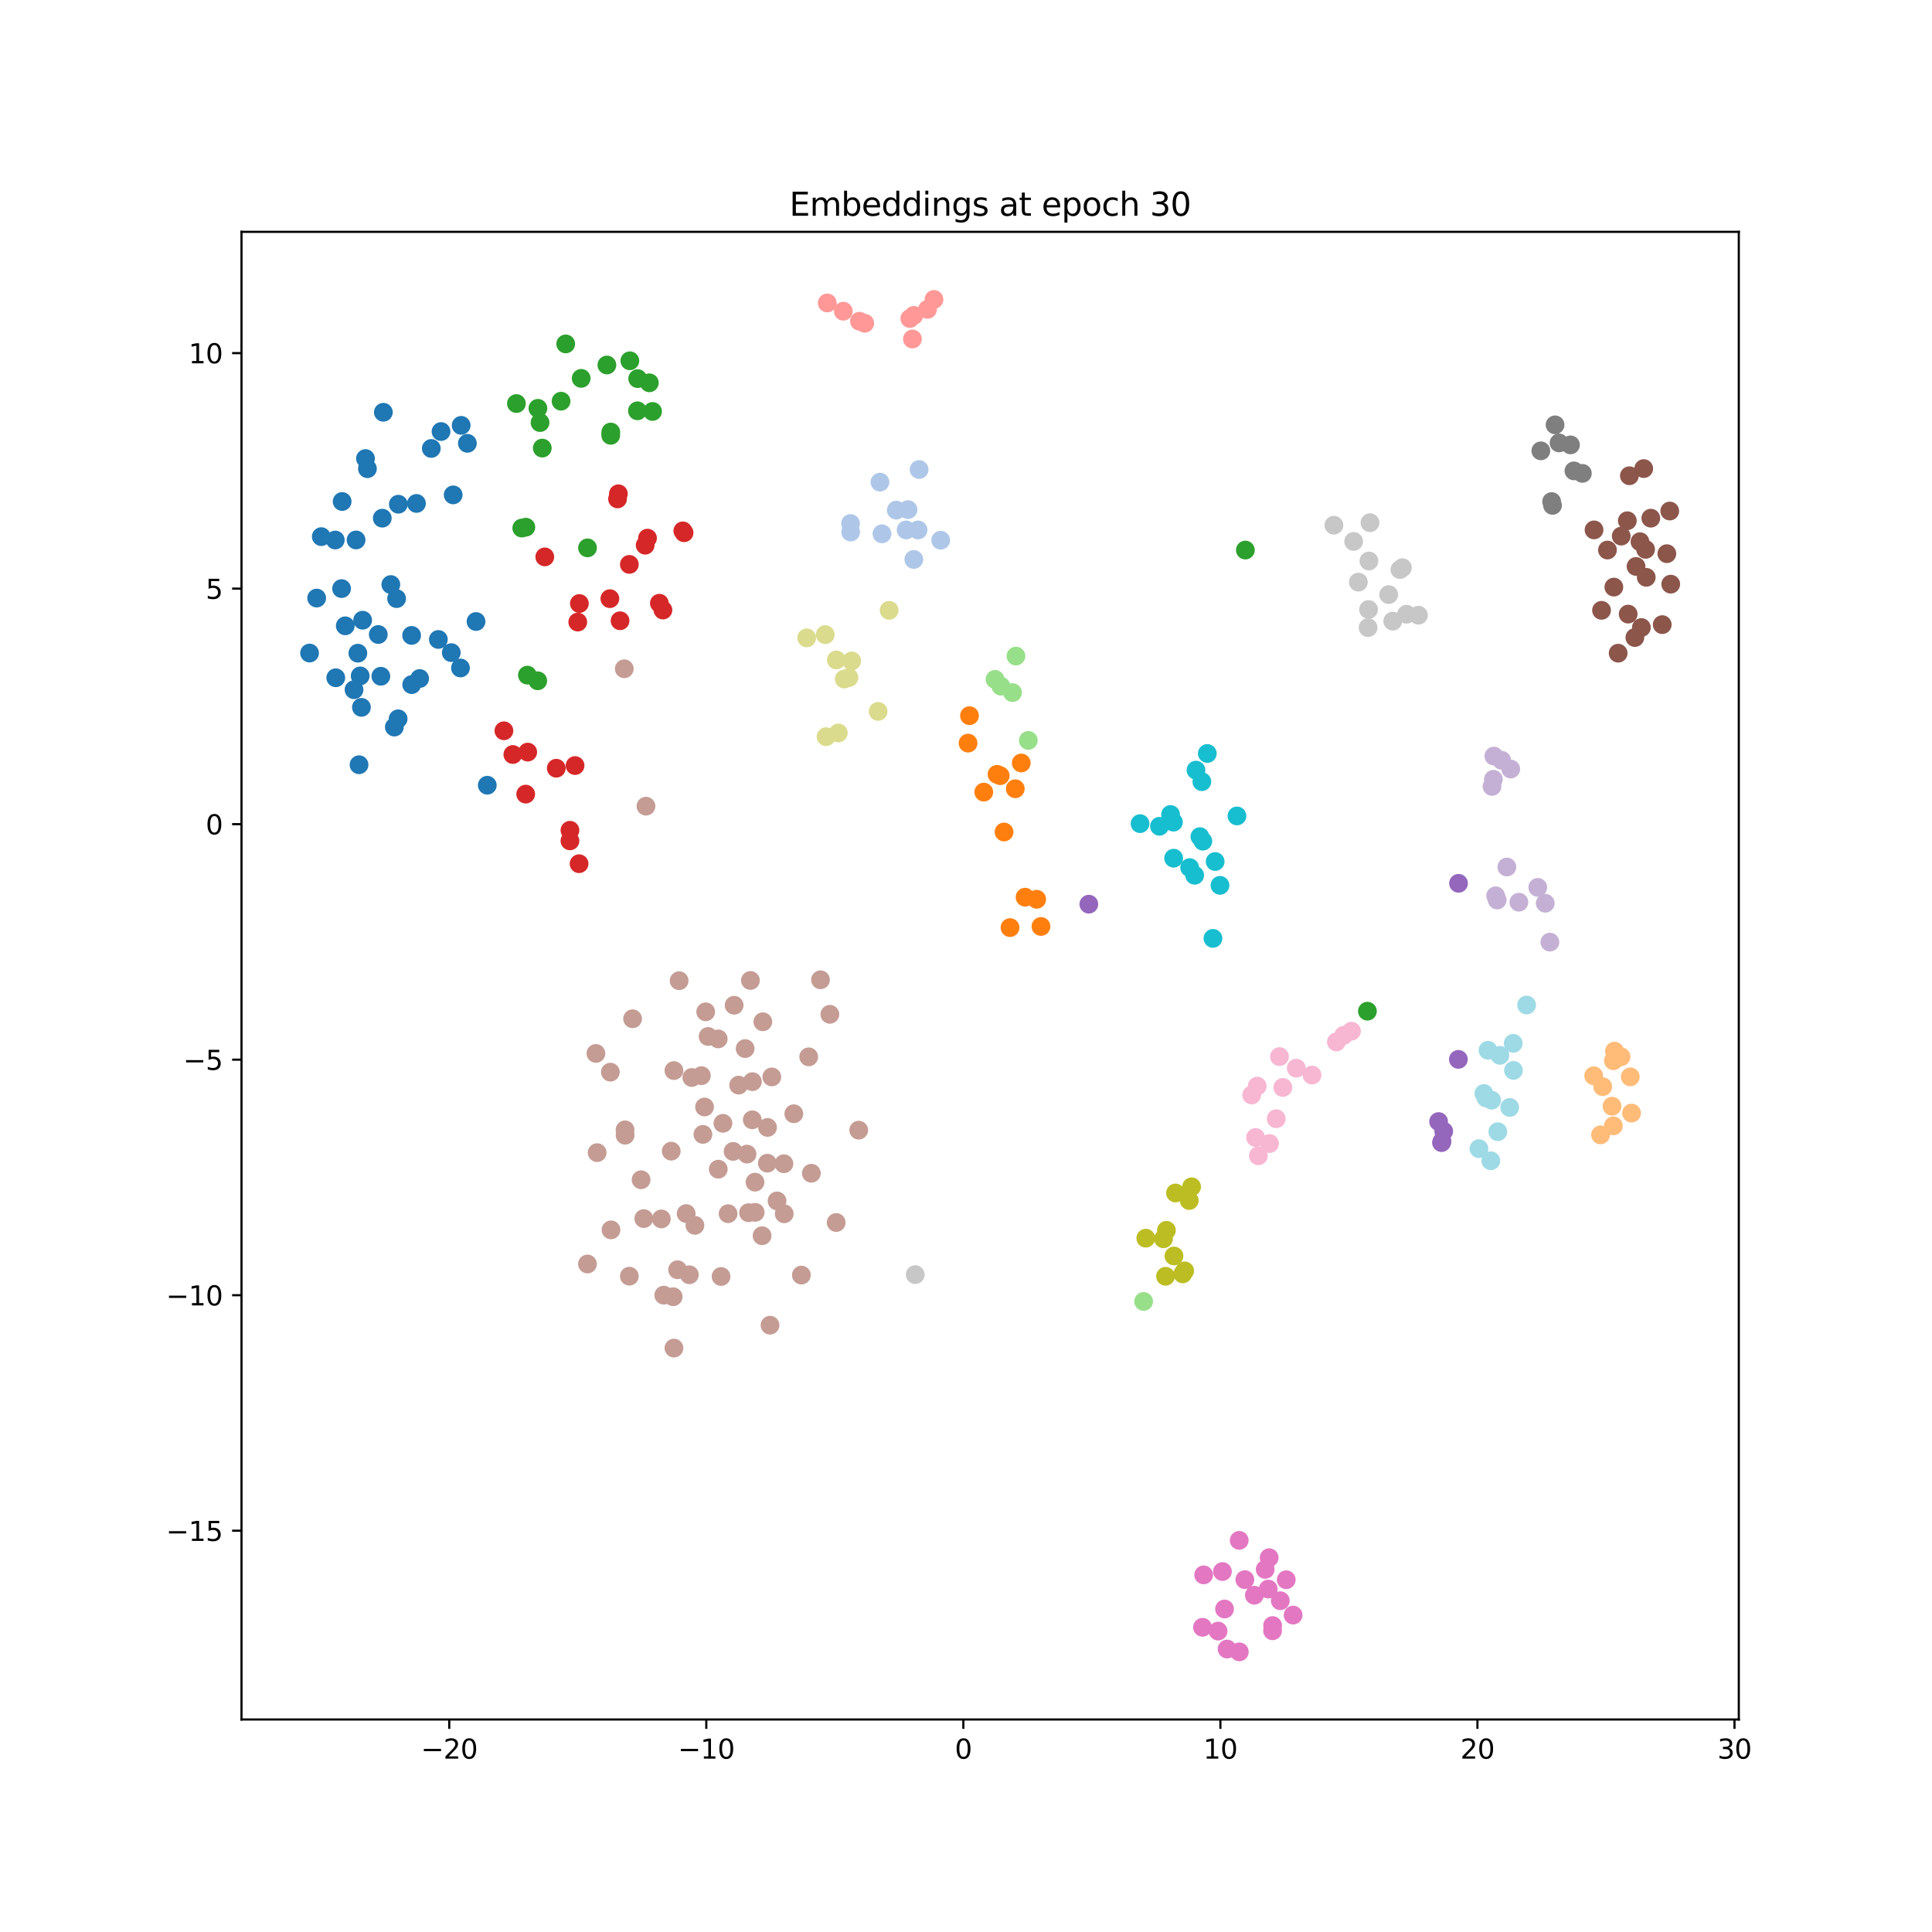 <?xml version="1.0" encoding="utf-8" standalone="no"?>
<!DOCTYPE svg PUBLIC "-//W3C//DTD SVG 1.1//EN"
  "http://www.w3.org/Graphics/SVG/1.1/DTD/svg11.dtd">
<svg xmlns:xlink="http://www.w3.org/1999/xlink" width="720pt" height="720pt" viewBox="0 0 720 720" xmlns="http://www.w3.org/2000/svg" version="1.1">
 <defs>
  <style type="text/css">*{stroke-linejoin: round; stroke-linecap: butt}</style>
 </defs>
 <g id="figure_1">
  <g id="patch_1">
   <path d="M 0 720 
L 720 720 
L 720 0 
L 0 0 
z
" style="fill: #ffffff"/>
  </g>
  <g id="axes_1">
   <g id="patch_2">
    <path d="M 90 640.8 
L 648 640.8 
L 648 86.4 
L 90 86.4 
z
" style="fill: #ffffff"/>
   </g>
   <g id="PathCollection_1">
    <defs>
     <path id="m216a82e8be" d="M 0 3 
C 0.796 3 1.559 2.684 2.121 2.121 
C 2.684 1.559 3 0.796 3 0 
C 3 -0.796 2.684 -1.559 2.121 -2.121 
C 1.559 -2.684 0.796 -3 0 -3 
C -0.796 -3 -1.559 -2.684 -2.121 -2.121 
C -2.684 -1.559 -3 -0.796 -3 0 
C -3 0.796 -2.684 1.559 -2.121 2.121 
C -1.559 2.684 -0.796 3 0 3 
z
" style="stroke: #dbdb8d"/>
    </defs>
    <g clip-path="url(#pa18b3d2c7e)">
     <use xlink:href="#m216a82e8be" x="307.852" y="274.544" style="fill: #dbdb8d; stroke: #dbdb8d"/>
    </g>
   </g>
   <g id="PathCollection_2">
    <g clip-path="url(#pa18b3d2c7e)">
     <use xlink:href="#m216a82e8be" x="300.634" y="237.712" style="fill: #dbdb8d; stroke: #dbdb8d"/>
    </g>
   </g>
   <g id="PathCollection_3">
    <g clip-path="url(#pa18b3d2c7e)">
     <use xlink:href="#m216a82e8be" x="307.55" y="236.513" style="fill: #dbdb8d; stroke: #dbdb8d"/>
    </g>
   </g>
   <g id="PathCollection_4">
    <g clip-path="url(#pa18b3d2c7e)">
     <use xlink:href="#m216a82e8be" x="317.402" y="246.321" style="fill: #dbdb8d; stroke: #dbdb8d"/>
    </g>
   </g>
   <g id="PathCollection_5">
    <g clip-path="url(#pa18b3d2c7e)">
     <use xlink:href="#m216a82e8be" x="316.375" y="252.502" style="fill: #dbdb8d; stroke: #dbdb8d"/>
    </g>
   </g>
   <g id="PathCollection_6">
    <g clip-path="url(#pa18b3d2c7e)">
     <use xlink:href="#m216a82e8be" x="327.253" y="265.122" style="fill: #dbdb8d; stroke: #dbdb8d"/>
    </g>
   </g>
   <g id="PathCollection_7">
    <g clip-path="url(#pa18b3d2c7e)">
     <use xlink:href="#m216a82e8be" x="331.366" y="227.455" style="fill: #dbdb8d; stroke: #dbdb8d"/>
    </g>
   </g>
   <g id="PathCollection_8">
    <g clip-path="url(#pa18b3d2c7e)">
     <use xlink:href="#m216a82e8be" x="312.405" y="273.146" style="fill: #dbdb8d; stroke: #dbdb8d"/>
    </g>
   </g>
   <g id="PathCollection_9">
    <g clip-path="url(#pa18b3d2c7e)">
     <use xlink:href="#m216a82e8be" x="314.627" y="253.042" style="fill: #dbdb8d; stroke: #dbdb8d"/>
    </g>
   </g>
   <g id="PathCollection_10">
    <g clip-path="url(#pa18b3d2c7e)">
     <use xlink:href="#m216a82e8be" x="311.673" y="245.936" style="fill: #dbdb8d; stroke: #dbdb8d"/>
    </g>
   </g>
   <g id="PathCollection_11">
    <defs>
     <path id="m9bcbb69fe2" d="M 0 3 
C 0.796 3 1.559 2.684 2.121 2.121 
C 2.684 1.559 3 0.796 3 0 
C 3 -0.796 2.684 -1.559 2.121 -2.121 
C 1.559 -2.684 0.796 -3 0 -3 
C -0.796 -3 -1.559 -2.684 -2.121 -2.121 
C -2.684 -1.559 -3 -0.796 -3 0 
C -3 0.796 -2.684 1.559 -2.121 2.121 
C -1.559 2.684 -0.796 3 0 3 
z
" style="stroke: #f7b6d2"/>
    </defs>
    <g clip-path="url(#pa18b3d2c7e)">
     <use xlink:href="#m9bcbb69fe2" x="467.925" y="423.909" style="fill: #f7b6d2; stroke: #f7b6d2"/>
    </g>
   </g>
   <g id="PathCollection_12">
    <g clip-path="url(#pa18b3d2c7e)">
     <use xlink:href="#m9bcbb69fe2" x="468.964" y="430.711" style="fill: #f7b6d2; stroke: #f7b6d2"/>
    </g>
   </g>
   <g id="PathCollection_13">
    <g clip-path="url(#pa18b3d2c7e)">
     <use xlink:href="#m9bcbb69fe2" x="473.107" y="426.16" style="fill: #f7b6d2; stroke: #f7b6d2"/>
    </g>
   </g>
   <g id="PathCollection_14">
    <g clip-path="url(#pa18b3d2c7e)">
     <use xlink:href="#m9bcbb69fe2" x="503.645" y="384.294" style="fill: #f7b6d2; stroke: #f7b6d2"/>
    </g>
   </g>
   <g id="PathCollection_15">
    <g clip-path="url(#pa18b3d2c7e)">
     <use xlink:href="#m9bcbb69fe2" x="500.752" y="385.836" style="fill: #f7b6d2; stroke: #f7b6d2"/>
    </g>
   </g>
   <g id="PathCollection_16">
    <g clip-path="url(#pa18b3d2c7e)">
     <use xlink:href="#m9bcbb69fe2" x="498.028" y="388.292" style="fill: #f7b6d2; stroke: #f7b6d2"/>
    </g>
   </g>
   <g id="PathCollection_17">
    <g clip-path="url(#pa18b3d2c7e)">
     <use xlink:href="#m9bcbb69fe2" x="488.951" y="400.64" style="fill: #f7b6d2; stroke: #f7b6d2"/>
    </g>
   </g>
   <g id="PathCollection_18">
    <g clip-path="url(#pa18b3d2c7e)">
     <use xlink:href="#m9bcbb69fe2" x="483.084" y="398.076" style="fill: #f7b6d2; stroke: #f7b6d2"/>
    </g>
   </g>
   <g id="PathCollection_19">
    <g clip-path="url(#pa18b3d2c7e)">
     <use xlink:href="#m9bcbb69fe2" x="476.831" y="393.766" style="fill: #f7b6d2; stroke: #f7b6d2"/>
    </g>
   </g>
   <g id="PathCollection_20">
    <g clip-path="url(#pa18b3d2c7e)">
     <use xlink:href="#m9bcbb69fe2" x="478.077" y="405.26" style="fill: #f7b6d2; stroke: #f7b6d2"/>
    </g>
   </g>
   <g id="PathCollection_21">
    <g clip-path="url(#pa18b3d2c7e)">
     <use xlink:href="#m9bcbb69fe2" x="475.602" y="416.919" style="fill: #f7b6d2; stroke: #f7b6d2"/>
    </g>
   </g>
   <g id="PathCollection_22">
    <g clip-path="url(#pa18b3d2c7e)">
     <use xlink:href="#m9bcbb69fe2" x="466.473" y="408.068" style="fill: #f7b6d2; stroke: #f7b6d2"/>
    </g>
   </g>
   <g id="PathCollection_23">
    <g clip-path="url(#pa18b3d2c7e)">
     <use xlink:href="#m9bcbb69fe2" x="468.524" y="404.77" style="fill: #f7b6d2; stroke: #f7b6d2"/>
    </g>
   </g>
   <g id="PathCollection_24">
    <defs>
     <path id="m6008a74f89" d="M 0 3 
C 0.796 3 1.559 2.684 2.121 2.121 
C 2.684 1.559 3 0.796 3 0 
C 3 -0.796 2.684 -1.559 2.121 -2.121 
C 1.559 -2.684 0.796 -3 0 -3 
C -0.796 -3 -1.559 -2.684 -2.121 -2.121 
C -2.684 -1.559 -3 -0.796 -3 0 
C -3 0.796 -2.684 1.559 -2.121 2.121 
C -1.559 2.684 -0.796 3 0 3 
z
" style="stroke: #9edae5"/>
    </defs>
    <g clip-path="url(#pa18b3d2c7e)">
     <use xlink:href="#m6008a74f89" x="553.77" y="409.142" style="fill: #9edae5; stroke: #9edae5"/>
    </g>
   </g>
   <g id="PathCollection_25">
    <g clip-path="url(#pa18b3d2c7e)">
     <use xlink:href="#m6008a74f89" x="553.003" y="407.501" style="fill: #9edae5; stroke: #9edae5"/>
    </g>
   </g>
   <g id="PathCollection_26">
    <g clip-path="url(#pa18b3d2c7e)">
     <use xlink:href="#m6008a74f89" x="555.891" y="410.01" style="fill: #9edae5; stroke: #9edae5"/>
    </g>
   </g>
   <g id="PathCollection_27">
    <g clip-path="url(#pa18b3d2c7e)">
     <use xlink:href="#m6008a74f89" x="555.578" y="432.585" style="fill: #9edae5; stroke: #9edae5"/>
    </g>
   </g>
   <g id="PathCollection_28">
    <g clip-path="url(#pa18b3d2c7e)">
     <use xlink:href="#m6008a74f89" x="551.169" y="428.08" style="fill: #9edae5; stroke: #9edae5"/>
    </g>
   </g>
   <g id="PathCollection_29">
    <g clip-path="url(#pa18b3d2c7e)">
     <use xlink:href="#m6008a74f89" x="558.192" y="421.765" style="fill: #9edae5; stroke: #9edae5"/>
    </g>
   </g>
   <g id="PathCollection_30">
    <g clip-path="url(#pa18b3d2c7e)">
     <use xlink:href="#m6008a74f89" x="562.623" y="412.705" style="fill: #9edae5; stroke: #9edae5"/>
    </g>
   </g>
   <g id="PathCollection_31">
    <g clip-path="url(#pa18b3d2c7e)">
     <use xlink:href="#m6008a74f89" x="564.026" y="398.911" style="fill: #9edae5; stroke: #9edae5"/>
    </g>
   </g>
   <g id="PathCollection_32">
    <g clip-path="url(#pa18b3d2c7e)">
     <use xlink:href="#m6008a74f89" x="554.53" y="391.405" style="fill: #9edae5; stroke: #9edae5"/>
    </g>
   </g>
   <g id="PathCollection_33">
    <g clip-path="url(#pa18b3d2c7e)">
     <use xlink:href="#m6008a74f89" x="558.975" y="393.3" style="fill: #9edae5; stroke: #9edae5"/>
    </g>
   </g>
   <g id="PathCollection_34">
    <g clip-path="url(#pa18b3d2c7e)">
     <use xlink:href="#m6008a74f89" x="563.937" y="388.826" style="fill: #9edae5; stroke: #9edae5"/>
    </g>
   </g>
   <g id="PathCollection_35">
    <g clip-path="url(#pa18b3d2c7e)">
     <use xlink:href="#m6008a74f89" x="568.923" y="374.545" style="fill: #9edae5; stroke: #9edae5"/>
    </g>
   </g>
   <g id="PathCollection_36">
    <defs>
     <path id="m43466c7aa2" d="M 0 3 
C 0.796 3 1.559 2.684 2.121 2.121 
C 2.684 1.559 3 0.796 3 0 
C 3 -0.796 2.684 -1.559 2.121 -2.121 
C 1.559 -2.684 0.796 -3 0 -3 
C -0.796 -3 -1.559 -2.684 -2.121 -2.121 
C -2.684 -1.559 -3 -0.796 -3 0 
C -3 0.796 -2.684 1.559 -2.121 2.121 
C -1.559 2.684 -0.796 3 0 3 
z
" style="stroke: #c49c94"/>
    </defs>
    <g clip-path="url(#pa18b3d2c7e)">
     <use xlink:href="#m43466c7aa2" x="268.721" y="475.714" style="fill: #c49c94; stroke: #c49c94"/>
    </g>
   </g>
   <g id="PathCollection_37">
    <g clip-path="url(#pa18b3d2c7e)">
     <use xlink:href="#m43466c7aa2" x="222.539" y="429.557" style="fill: #c49c94; stroke: #c49c94"/>
    </g>
   </g>
   <g id="PathCollection_38">
    <g clip-path="url(#pa18b3d2c7e)">
     <use xlink:href="#m43466c7aa2" x="238.919" y="439.662" style="fill: #c49c94; stroke: #c49c94"/>
    </g>
   </g>
   <g id="PathCollection_39">
    <g clip-path="url(#pa18b3d2c7e)">
     <use xlink:href="#m43466c7aa2" x="311.624" y="455.592" style="fill: #c49c94; stroke: #c49c94"/>
    </g>
   </g>
   <g id="PathCollection_40">
    <g clip-path="url(#pa18b3d2c7e)">
     <use xlink:href="#m43466c7aa2" x="258.981" y="456.649" style="fill: #c49c94; stroke: #c49c94"/>
    </g>
   </g>
   <g id="PathCollection_41">
    <g clip-path="url(#pa18b3d2c7e)">
     <use xlink:href="#m43466c7aa2" x="301.386" y="393.854" style="fill: #c49c94; stroke: #c49c94"/>
    </g>
   </g>
   <g id="PathCollection_42">
    <g clip-path="url(#pa18b3d2c7e)">
     <use xlink:href="#m43466c7aa2" x="271.343" y="452.31" style="fill: #c49c94; stroke: #c49c94"/>
    </g>
   </g>
   <g id="PathCollection_43">
    <g clip-path="url(#pa18b3d2c7e)">
     <use xlink:href="#m43466c7aa2" x="295.825" y="415.066" style="fill: #c49c94; stroke: #c49c94"/>
    </g>
   </g>
   <g id="PathCollection_44">
    <g clip-path="url(#pa18b3d2c7e)">
     <use xlink:href="#m43466c7aa2" x="246.465" y="454.256" style="fill: #c49c94; stroke: #c49c94"/>
    </g>
   </g>
   <g id="PathCollection_45">
    <g clip-path="url(#pa18b3d2c7e)">
     <use xlink:href="#m43466c7aa2" x="239.919" y="454.132" style="fill: #c49c94; stroke: #c49c94"/>
    </g>
   </g>
   <g id="PathCollection_46">
    <g clip-path="url(#pa18b3d2c7e)">
     <use xlink:href="#m43466c7aa2" x="227.463" y="399.562" style="fill: #c49c94; stroke: #c49c94"/>
    </g>
   </g>
   <g id="PathCollection_47">
    <g clip-path="url(#pa18b3d2c7e)">
     <use xlink:href="#m43466c7aa2" x="255.715" y="452.265" style="fill: #c49c94; stroke: #c49c94"/>
    </g>
   </g>
   <g id="PathCollection_48">
    <g clip-path="url(#pa18b3d2c7e)">
     <use xlink:href="#m43466c7aa2" x="287.626" y="401.34" style="fill: #c49c94; stroke: #c49c94"/>
    </g>
   </g>
   <g id="PathCollection_49">
    <g clip-path="url(#pa18b3d2c7e)">
     <use xlink:href="#m43466c7aa2" x="277.692" y="390.777" style="fill: #c49c94; stroke: #c49c94"/>
    </g>
   </g>
   <g id="PathCollection_50">
    <g clip-path="url(#pa18b3d2c7e)">
     <use xlink:href="#m43466c7aa2" x="251.157" y="398.976" style="fill: #c49c94; stroke: #c49c94"/>
    </g>
   </g>
   <g id="PathCollection_51">
    <g clip-path="url(#pa18b3d2c7e)">
     <use xlink:href="#m43466c7aa2" x="261.391" y="400.868" style="fill: #c49c94; stroke: #c49c94"/>
    </g>
   </g>
   <g id="PathCollection_52">
    <g clip-path="url(#pa18b3d2c7e)">
     <use xlink:href="#m43466c7aa2" x="262.566" y="412.545" style="fill: #c49c94; stroke: #c49c94"/>
    </g>
   </g>
   <g id="PathCollection_53">
    <g clip-path="url(#pa18b3d2c7e)">
     <use xlink:href="#m43466c7aa2" x="280.395" y="403.1" style="fill: #c49c94; stroke: #c49c94"/>
    </g>
   </g>
   <g id="PathCollection_54">
    <g clip-path="url(#pa18b3d2c7e)">
     <use xlink:href="#m43466c7aa2" x="262.998" y="377.076" style="fill: #c49c94; stroke: #c49c94"/>
    </g>
   </g>
   <g id="PathCollection_55">
    <g clip-path="url(#pa18b3d2c7e)">
     <use xlink:href="#m43466c7aa2" x="263.891" y="386.266" style="fill: #c49c94; stroke: #c49c94"/>
    </g>
   </g>
   <g id="PathCollection_56">
    <g clip-path="url(#pa18b3d2c7e)">
     <use xlink:href="#m43466c7aa2" x="279.665" y="365.386" style="fill: #c49c94; stroke: #c49c94"/>
    </g>
   </g>
   <g id="PathCollection_57">
    <g clip-path="url(#pa18b3d2c7e)">
     <use xlink:href="#m43466c7aa2" x="286.963" y="493.86" style="fill: #c49c94; stroke: #c49c94"/>
    </g>
   </g>
   <g id="PathCollection_58">
    <g clip-path="url(#pa18b3d2c7e)">
     <use xlink:href="#m43466c7aa2" x="240.734" y="300.437" style="fill: #c49c94; stroke: #c49c94"/>
    </g>
   </g>
   <g id="PathCollection_59">
    <g clip-path="url(#pa18b3d2c7e)">
     <use xlink:href="#m43466c7aa2" x="286.041" y="420.159" style="fill: #c49c94; stroke: #c49c94"/>
    </g>
   </g>
   <g id="PathCollection_60">
    <g clip-path="url(#pa18b3d2c7e)">
     <use xlink:href="#m43466c7aa2" x="278.388" y="430.101" style="fill: #c49c94; stroke: #c49c94"/>
    </g>
   </g>
   <g id="PathCollection_61">
    <g clip-path="url(#pa18b3d2c7e)">
     <use xlink:href="#m43466c7aa2" x="273.59" y="374.626" style="fill: #c49c94; stroke: #c49c94"/>
    </g>
   </g>
   <g id="PathCollection_62">
    <g clip-path="url(#pa18b3d2c7e)">
     <use xlink:href="#m43466c7aa2" x="284.285" y="380.788" style="fill: #c49c94; stroke: #c49c94"/>
    </g>
   </g>
   <g id="PathCollection_63">
    <g clip-path="url(#pa18b3d2c7e)">
     <use xlink:href="#m43466c7aa2" x="273.211" y="429.101" style="fill: #c49c94; stroke: #c49c94"/>
    </g>
   </g>
   <g id="PathCollection_64">
    <g clip-path="url(#pa18b3d2c7e)">
     <use xlink:href="#m43466c7aa2" x="269.41" y="418.632" style="fill: #c49c94; stroke: #c49c94"/>
    </g>
   </g>
   <g id="PathCollection_65">
    <g clip-path="url(#pa18b3d2c7e)">
     <use xlink:href="#m43466c7aa2" x="320.024" y="421.174" style="fill: #c49c94; stroke: #c49c94"/>
    </g>
   </g>
   <g id="PathCollection_66">
    <g clip-path="url(#pa18b3d2c7e)">
     <use xlink:href="#m43466c7aa2" x="275.274" y="404.391" style="fill: #c49c94; stroke: #c49c94"/>
    </g>
   </g>
   <g id="PathCollection_67">
    <g clip-path="url(#pa18b3d2c7e)">
     <use xlink:href="#m43466c7aa2" x="280.353" y="417.321" style="fill: #c49c94; stroke: #c49c94"/>
    </g>
   </g>
   <g id="PathCollection_68">
    <g clip-path="url(#pa18b3d2c7e)">
     <use xlink:href="#m43466c7aa2" x="267.678" y="435.719" style="fill: #c49c94; stroke: #c49c94"/>
    </g>
   </g>
   <g id="PathCollection_69">
    <g clip-path="url(#pa18b3d2c7e)">
     <use xlink:href="#m43466c7aa2" x="267.657" y="387.166" style="fill: #c49c94; stroke: #c49c94"/>
    </g>
   </g>
   <g id="PathCollection_70">
    <g clip-path="url(#pa18b3d2c7e)">
     <use xlink:href="#m43466c7aa2" x="261.955" y="422.76" style="fill: #c49c94; stroke: #c49c94"/>
    </g>
   </g>
   <g id="PathCollection_71">
    <g clip-path="url(#pa18b3d2c7e)">
     <use xlink:href="#m43466c7aa2" x="257.817" y="401.553" style="fill: #c49c94; stroke: #c49c94"/>
    </g>
   </g>
   <g id="PathCollection_72">
    <g clip-path="url(#pa18b3d2c7e)">
     <use xlink:href="#m43466c7aa2" x="232.938" y="421.06" style="fill: #c49c94; stroke: #c49c94"/>
    </g>
   </g>
   <g id="PathCollection_73">
    <g clip-path="url(#pa18b3d2c7e)">
     <use xlink:href="#m43466c7aa2" x="232.963" y="423.062" style="fill: #c49c94; stroke: #c49c94"/>
    </g>
   </g>
   <g id="PathCollection_74">
    <g clip-path="url(#pa18b3d2c7e)">
     <use xlink:href="#m43466c7aa2" x="227.702" y="458.336" style="fill: #c49c94; stroke: #c49c94"/>
    </g>
   </g>
   <g id="PathCollection_75">
    <g clip-path="url(#pa18b3d2c7e)">
     <use xlink:href="#m43466c7aa2" x="252.524" y="473.197" style="fill: #c49c94; stroke: #c49c94"/>
    </g>
   </g>
   <g id="PathCollection_76">
    <g clip-path="url(#pa18b3d2c7e)">
     <use xlink:href="#m43466c7aa2" x="250.866" y="483.251" style="fill: #c49c94; stroke: #c49c94"/>
    </g>
   </g>
   <g id="PathCollection_77">
    <g clip-path="url(#pa18b3d2c7e)">
     <use xlink:href="#m43466c7aa2" x="247.363" y="482.674" style="fill: #c49c94; stroke: #c49c94"/>
    </g>
   </g>
   <g id="PathCollection_78">
    <g clip-path="url(#pa18b3d2c7e)">
     <use xlink:href="#m43466c7aa2" x="253.094" y="365.484" style="fill: #c49c94; stroke: #c49c94"/>
    </g>
   </g>
   <g id="PathCollection_79">
    <g clip-path="url(#pa18b3d2c7e)">
     <use xlink:href="#m43466c7aa2" x="235.749" y="379.667" style="fill: #c49c94; stroke: #c49c94"/>
    </g>
   </g>
   <g id="PathCollection_80">
    <g clip-path="url(#pa18b3d2c7e)">
     <use xlink:href="#m43466c7aa2" x="298.65" y="475.188" style="fill: #c49c94; stroke: #c49c94"/>
    </g>
   </g>
   <g id="PathCollection_81">
    <g clip-path="url(#pa18b3d2c7e)">
     <use xlink:href="#m43466c7aa2" x="250.15" y="429.007" style="fill: #c49c94; stroke: #c49c94"/>
    </g>
   </g>
   <g id="PathCollection_82">
    <g clip-path="url(#pa18b3d2c7e)">
     <use xlink:href="#m43466c7aa2" x="278.956" y="451.94" style="fill: #c49c94; stroke: #c49c94"/>
    </g>
   </g>
   <g id="PathCollection_83">
    <g clip-path="url(#pa18b3d2c7e)">
     <use xlink:href="#m43466c7aa2" x="289.583" y="447.549" style="fill: #c49c94; stroke: #c49c94"/>
    </g>
   </g>
   <g id="PathCollection_84">
    <g clip-path="url(#pa18b3d2c7e)">
     <use xlink:href="#m43466c7aa2" x="281.433" y="451.807" style="fill: #c49c94; stroke: #c49c94"/>
    </g>
   </g>
   <g id="PathCollection_85">
    <g clip-path="url(#pa18b3d2c7e)">
     <use xlink:href="#m43466c7aa2" x="292.258" y="452.341" style="fill: #c49c94; stroke: #c49c94"/>
    </g>
   </g>
   <g id="PathCollection_86">
    <g clip-path="url(#pa18b3d2c7e)">
     <use xlink:href="#m43466c7aa2" x="284.007" y="460.518" style="fill: #c49c94; stroke: #c49c94"/>
    </g>
   </g>
   <g id="PathCollection_87">
    <g clip-path="url(#pa18b3d2c7e)">
     <use xlink:href="#m43466c7aa2" x="292.142" y="433.688" style="fill: #c49c94; stroke: #c49c94"/>
    </g>
   </g>
   <g id="PathCollection_88">
    <g clip-path="url(#pa18b3d2c7e)">
     <use xlink:href="#m43466c7aa2" x="302.37" y="437.234" style="fill: #c49c94; stroke: #c49c94"/>
    </g>
   </g>
   <g id="PathCollection_89">
    <g clip-path="url(#pa18b3d2c7e)">
     <use xlink:href="#m43466c7aa2" x="281.373" y="440.555" style="fill: #c49c94; stroke: #c49c94"/>
    </g>
   </g>
   <g id="PathCollection_90">
    <g clip-path="url(#pa18b3d2c7e)">
     <use xlink:href="#m43466c7aa2" x="285.968" y="433.488" style="fill: #c49c94; stroke: #c49c94"/>
    </g>
   </g>
   <g id="PathCollection_91">
    <g clip-path="url(#pa18b3d2c7e)">
     <use xlink:href="#m43466c7aa2" x="256.901" y="475.063" style="fill: #c49c94; stroke: #c49c94"/>
    </g>
   </g>
   <g id="PathCollection_92">
    <g clip-path="url(#pa18b3d2c7e)">
     <use xlink:href="#m43466c7aa2" x="251.162" y="502.39" style="fill: #c49c94; stroke: #c49c94"/>
    </g>
   </g>
   <g id="PathCollection_93">
    <g clip-path="url(#pa18b3d2c7e)">
     <use xlink:href="#m43466c7aa2" x="222.079" y="392.582" style="fill: #c49c94; stroke: #c49c94"/>
    </g>
   </g>
   <g id="PathCollection_94">
    <g clip-path="url(#pa18b3d2c7e)">
     <use xlink:href="#m43466c7aa2" x="234.538" y="475.596" style="fill: #c49c94; stroke: #c49c94"/>
    </g>
   </g>
   <g id="PathCollection_95">
    <g clip-path="url(#pa18b3d2c7e)">
     <use xlink:href="#m43466c7aa2" x="309.266" y="378.008" style="fill: #c49c94; stroke: #c49c94"/>
    </g>
   </g>
   <g id="PathCollection_96">
    <g clip-path="url(#pa18b3d2c7e)">
     <use xlink:href="#m43466c7aa2" x="305.778" y="365.144" style="fill: #c49c94; stroke: #c49c94"/>
    </g>
   </g>
   <g id="PathCollection_97">
    <g clip-path="url(#pa18b3d2c7e)">
     <use xlink:href="#m43466c7aa2" x="232.65" y="249.232" style="fill: #c49c94; stroke: #c49c94"/>
    </g>
   </g>
   <g id="PathCollection_98">
    <g clip-path="url(#pa18b3d2c7e)">
     <use xlink:href="#m43466c7aa2" x="218.93" y="471.051" style="fill: #c49c94; stroke: #c49c94"/>
    </g>
   </g>
   <g id="PathCollection_99">
    <defs>
     <path id="m97278379ba" d="M 0 3 
C 0.796 3 1.559 2.684 2.121 2.121 
C 2.684 1.559 3 0.796 3 0 
C 3 -0.796 2.684 -1.559 2.121 -2.121 
C 1.559 -2.684 0.796 -3 0 -3 
C -0.796 -3 -1.559 -2.684 -2.121 -2.121 
C -2.684 -1.559 -3 -0.796 -3 0 
C -3 0.796 -2.684 1.559 -2.121 2.121 
C -1.559 2.684 -0.796 3 0 3 
z
" style="stroke: #1f77b4"/>
    </defs>
    <g clip-path="url(#pa18b3d2c7e)">
     <use xlink:href="#m97278379ba" x="147.804" y="223.084" style="fill: #1f77b4; stroke: #1f77b4"/>
    </g>
   </g>
   <g id="PathCollection_100">
    <g clip-path="url(#pa18b3d2c7e)">
     <use xlink:href="#m97278379ba" x="145.652" y="217.847" style="fill: #1f77b4; stroke: #1f77b4"/>
    </g>
   </g>
   <g id="PathCollection_101">
    <g clip-path="url(#pa18b3d2c7e)">
     <use xlink:href="#m97278379ba" x="142.466" y="193.109" style="fill: #1f77b4; stroke: #1f77b4"/>
    </g>
   </g>
   <g id="PathCollection_102">
    <g clip-path="url(#pa18b3d2c7e)">
     <use xlink:href="#m97278379ba" x="132.697" y="201.227" style="fill: #1f77b4; stroke: #1f77b4"/>
    </g>
   </g>
   <g id="PathCollection_103">
    <g clip-path="url(#pa18b3d2c7e)">
     <use xlink:href="#m97278379ba" x="140.975" y="236.462" style="fill: #1f77b4; stroke: #1f77b4"/>
    </g>
   </g>
   <g id="PathCollection_104">
    <g clip-path="url(#pa18b3d2c7e)">
     <use xlink:href="#m97278379ba" x="133.363" y="243.424" style="fill: #1f77b4; stroke: #1f77b4"/>
    </g>
   </g>
   <g id="PathCollection_105">
    <g clip-path="url(#pa18b3d2c7e)">
     <use xlink:href="#m97278379ba" x="141.934" y="252.019" style="fill: #1f77b4; stroke: #1f77b4"/>
    </g>
   </g>
   <g id="PathCollection_106">
    <g clip-path="url(#pa18b3d2c7e)">
     <use xlink:href="#m97278379ba" x="125.134" y="252.582" style="fill: #1f77b4; stroke: #1f77b4"/>
    </g>
   </g>
   <g id="PathCollection_107">
    <g clip-path="url(#pa18b3d2c7e)">
     <use xlink:href="#m97278379ba" x="124.943" y="201.248" style="fill: #1f77b4; stroke: #1f77b4"/>
    </g>
   </g>
   <g id="PathCollection_108">
    <g clip-path="url(#pa18b3d2c7e)">
     <use xlink:href="#m97278379ba" x="119.736" y="199.988" style="fill: #1f77b4; stroke: #1f77b4"/>
    </g>
   </g>
   <g id="PathCollection_109">
    <g clip-path="url(#pa18b3d2c7e)">
     <use xlink:href="#m97278379ba" x="118.015" y="222.879" style="fill: #1f77b4; stroke: #1f77b4"/>
    </g>
   </g>
   <g id="PathCollection_110">
    <g clip-path="url(#pa18b3d2c7e)">
     <use xlink:href="#m97278379ba" x="136.931" y="174.665" style="fill: #1f77b4; stroke: #1f77b4"/>
    </g>
   </g>
   <g id="PathCollection_111">
    <g clip-path="url(#pa18b3d2c7e)">
     <use xlink:href="#m97278379ba" x="136.208" y="170.887" style="fill: #1f77b4; stroke: #1f77b4"/>
    </g>
   </g>
   <g id="PathCollection_112">
    <g clip-path="url(#pa18b3d2c7e)">
     <use xlink:href="#m97278379ba" x="127.507" y="186.894" style="fill: #1f77b4; stroke: #1f77b4"/>
    </g>
   </g>
   <g id="PathCollection_113">
    <g clip-path="url(#pa18b3d2c7e)">
     <use xlink:href="#m97278379ba" x="142.868" y="153.644" style="fill: #1f77b4; stroke: #1f77b4"/>
    </g>
   </g>
   <g id="PathCollection_114">
    <g clip-path="url(#pa18b3d2c7e)">
     <use xlink:href="#m97278379ba" x="133.804" y="284.996" style="fill: #1f77b4; stroke: #1f77b4"/>
    </g>
   </g>
   <g id="PathCollection_115">
    <g clip-path="url(#pa18b3d2c7e)">
     <use xlink:href="#m97278379ba" x="127.295" y="219.355" style="fill: #1f77b4; stroke: #1f77b4"/>
    </g>
   </g>
   <g id="PathCollection_116">
    <g clip-path="url(#pa18b3d2c7e)">
     <use xlink:href="#m97278379ba" x="134.692" y="263.608" style="fill: #1f77b4; stroke: #1f77b4"/>
    </g>
   </g>
   <g id="PathCollection_117">
    <g clip-path="url(#pa18b3d2c7e)">
     <use xlink:href="#m97278379ba" x="134.23" y="251.894" style="fill: #1f77b4; stroke: #1f77b4"/>
    </g>
   </g>
   <g id="PathCollection_118">
    <g clip-path="url(#pa18b3d2c7e)">
     <use xlink:href="#m97278379ba" x="128.674" y="233.225" style="fill: #1f77b4; stroke: #1f77b4"/>
    </g>
   </g>
   <g id="PathCollection_119">
    <g clip-path="url(#pa18b3d2c7e)">
     <use xlink:href="#m97278379ba" x="115.364" y="243.374" style="fill: #1f77b4; stroke: #1f77b4"/>
    </g>
   </g>
   <g id="PathCollection_120">
    <g clip-path="url(#pa18b3d2c7e)">
     <use xlink:href="#m97278379ba" x="131.938" y="257.04" style="fill: #1f77b4; stroke: #1f77b4"/>
    </g>
   </g>
   <g id="PathCollection_121">
    <g clip-path="url(#pa18b3d2c7e)">
     <use xlink:href="#m97278379ba" x="135.145" y="231.135" style="fill: #1f77b4; stroke: #1f77b4"/>
    </g>
   </g>
   <g id="PathCollection_122">
    <g clip-path="url(#pa18b3d2c7e)">
     <use xlink:href="#m97278379ba" x="181.596" y="292.63" style="fill: #1f77b4; stroke: #1f77b4"/>
    </g>
   </g>
   <g id="PathCollection_123">
    <g clip-path="url(#pa18b3d2c7e)">
     <use xlink:href="#m97278379ba" x="148.373" y="267.885" style="fill: #1f77b4; stroke: #1f77b4"/>
    </g>
   </g>
   <g id="PathCollection_124">
    <g clip-path="url(#pa18b3d2c7e)">
     <use xlink:href="#m97278379ba" x="146.963" y="270.961" style="fill: #1f77b4; stroke: #1f77b4"/>
    </g>
   </g>
   <g id="PathCollection_125">
    <g clip-path="url(#pa18b3d2c7e)">
     <use xlink:href="#m97278379ba" x="153.427" y="255.132" style="fill: #1f77b4; stroke: #1f77b4"/>
    </g>
   </g>
   <g id="PathCollection_126">
    <g clip-path="url(#pa18b3d2c7e)">
     <use xlink:href="#m97278379ba" x="156.389" y="252.865" style="fill: #1f77b4; stroke: #1f77b4"/>
    </g>
   </g>
   <g id="PathCollection_127">
    <g clip-path="url(#pa18b3d2c7e)">
     <use xlink:href="#m97278379ba" x="177.402" y="231.621" style="fill: #1f77b4; stroke: #1f77b4"/>
    </g>
   </g>
   <g id="PathCollection_128">
    <g clip-path="url(#pa18b3d2c7e)">
     <use xlink:href="#m97278379ba" x="171.605" y="248.934" style="fill: #1f77b4; stroke: #1f77b4"/>
    </g>
   </g>
   <g id="PathCollection_129">
    <g clip-path="url(#pa18b3d2c7e)">
     <use xlink:href="#m97278379ba" x="168.18" y="243.217" style="fill: #1f77b4; stroke: #1f77b4"/>
    </g>
   </g>
   <g id="PathCollection_130">
    <g clip-path="url(#pa18b3d2c7e)">
     <use xlink:href="#m97278379ba" x="163.362" y="238.309" style="fill: #1f77b4; stroke: #1f77b4"/>
    </g>
   </g>
   <g id="PathCollection_131">
    <g clip-path="url(#pa18b3d2c7e)">
     <use xlink:href="#m97278379ba" x="153.393" y="236.795" style="fill: #1f77b4; stroke: #1f77b4"/>
    </g>
   </g>
   <g id="PathCollection_132">
    <g clip-path="url(#pa18b3d2c7e)">
     <use xlink:href="#m97278379ba" x="174.179" y="165.213" style="fill: #1f77b4; stroke: #1f77b4"/>
    </g>
   </g>
   <g id="PathCollection_133">
    <g clip-path="url(#pa18b3d2c7e)">
     <use xlink:href="#m97278379ba" x="164.362" y="160.825" style="fill: #1f77b4; stroke: #1f77b4"/>
    </g>
   </g>
   <g id="PathCollection_134">
    <g clip-path="url(#pa18b3d2c7e)">
     <use xlink:href="#m97278379ba" x="171.865" y="158.522" style="fill: #1f77b4; stroke: #1f77b4"/>
    </g>
   </g>
   <g id="PathCollection_135">
    <g clip-path="url(#pa18b3d2c7e)">
     <use xlink:href="#m97278379ba" x="160.732" y="167.127" style="fill: #1f77b4; stroke: #1f77b4"/>
    </g>
   </g>
   <g id="PathCollection_136">
    <g clip-path="url(#pa18b3d2c7e)">
     <use xlink:href="#m97278379ba" x="155.206" y="187.617" style="fill: #1f77b4; stroke: #1f77b4"/>
    </g>
   </g>
   <g id="PathCollection_137">
    <g clip-path="url(#pa18b3d2c7e)">
     <use xlink:href="#m97278379ba" x="168.886" y="184.429" style="fill: #1f77b4; stroke: #1f77b4"/>
    </g>
   </g>
   <g id="PathCollection_138">
    <g clip-path="url(#pa18b3d2c7e)">
     <use xlink:href="#m97278379ba" x="148.457" y="187.907" style="fill: #1f77b4; stroke: #1f77b4"/>
    </g>
   </g>
   <g id="PathCollection_139">
    <defs>
     <path id="mb682f8b3ae" d="M 0 3 
C 0.796 3 1.559 2.684 2.121 2.121 
C 2.684 1.559 3 0.796 3 0 
C 3 -0.796 2.684 -1.559 2.121 -2.121 
C 1.559 -2.684 0.796 -3 0 -3 
C -0.796 -3 -1.559 -2.684 -2.121 -2.121 
C -2.684 -1.559 -3 -0.796 -3 0 
C -3 0.796 -2.684 1.559 -2.121 2.121 
C -1.559 2.684 -0.796 3 0 3 
z
" style="stroke: #ff7f0e"/>
    </defs>
    <g clip-path="url(#pa18b3d2c7e)">
     <use xlink:href="#mb682f8b3ae" x="380.591" y="284.341" style="fill: #ff7f0e; stroke: #ff7f0e"/>
    </g>
   </g>
   <g id="PathCollection_140">
    <g clip-path="url(#pa18b3d2c7e)">
     <use xlink:href="#mb682f8b3ae" x="372.747" y="289.074" style="fill: #ff7f0e; stroke: #ff7f0e"/>
    </g>
   </g>
   <g id="PathCollection_141">
    <g clip-path="url(#pa18b3d2c7e)">
     <use xlink:href="#mb682f8b3ae" x="371.567" y="288.567" style="fill: #ff7f0e; stroke: #ff7f0e"/>
    </g>
   </g>
   <g id="PathCollection_142">
    <g clip-path="url(#pa18b3d2c7e)">
     <use xlink:href="#mb682f8b3ae" x="366.62" y="295.195" style="fill: #ff7f0e; stroke: #ff7f0e"/>
    </g>
   </g>
   <g id="PathCollection_143">
    <g clip-path="url(#pa18b3d2c7e)">
     <use xlink:href="#mb682f8b3ae" x="361.299" y="266.715" style="fill: #ff7f0e; stroke: #ff7f0e"/>
    </g>
   </g>
   <g id="PathCollection_144">
    <g clip-path="url(#pa18b3d2c7e)">
     <use xlink:href="#mb682f8b3ae" x="378.359" y="293.944" style="fill: #ff7f0e; stroke: #ff7f0e"/>
    </g>
   </g>
   <g id="PathCollection_145">
    <g clip-path="url(#pa18b3d2c7e)">
     <use xlink:href="#mb682f8b3ae" x="360.772" y="276.937" style="fill: #ff7f0e; stroke: #ff7f0e"/>
    </g>
   </g>
   <g id="PathCollection_146">
    <g clip-path="url(#pa18b3d2c7e)">
     <use xlink:href="#mb682f8b3ae" x="382.014" y="334.36" style="fill: #ff7f0e; stroke: #ff7f0e"/>
    </g>
   </g>
   <g id="PathCollection_147">
    <g clip-path="url(#pa18b3d2c7e)">
     <use xlink:href="#mb682f8b3ae" x="376.405" y="345.692" style="fill: #ff7f0e; stroke: #ff7f0e"/>
    </g>
   </g>
   <g id="PathCollection_148">
    <g clip-path="url(#pa18b3d2c7e)">
     <use xlink:href="#mb682f8b3ae" x="386.348" y="335.141" style="fill: #ff7f0e; stroke: #ff7f0e"/>
    </g>
   </g>
   <g id="PathCollection_149">
    <g clip-path="url(#pa18b3d2c7e)">
     <use xlink:href="#mb682f8b3ae" x="387.936" y="345.265" style="fill: #ff7f0e; stroke: #ff7f0e"/>
    </g>
   </g>
   <g id="PathCollection_150">
    <g clip-path="url(#pa18b3d2c7e)">
     <use xlink:href="#mb682f8b3ae" x="374.178" y="310.06" style="fill: #ff7f0e; stroke: #ff7f0e"/>
    </g>
   </g>
   <g id="PathCollection_151">
    <defs>
     <path id="md740f5aaf0" d="M 0 3 
C 0.796 3 1.559 2.684 2.121 2.121 
C 2.684 1.559 3 0.796 3 0 
C 3 -0.796 2.684 -1.559 2.121 -2.121 
C 1.559 -2.684 0.796 -3 0 -3 
C -0.796 -3 -1.559 -2.684 -2.121 -2.121 
C -2.684 -1.559 -3 -0.796 -3 0 
C -3 0.796 -2.684 1.559 -2.121 2.121 
C -1.559 2.684 -0.796 3 0 3 
z
" style="stroke: #c5b0d5"/>
    </defs>
    <g clip-path="url(#pa18b3d2c7e)">
     <use xlink:href="#md740f5aaf0" x="557.391" y="333.834" style="fill: #c5b0d5; stroke: #c5b0d5"/>
    </g>
   </g>
   <g id="PathCollection_152">
    <g clip-path="url(#pa18b3d2c7e)">
     <use xlink:href="#md740f5aaf0" x="557.951" y="335.406" style="fill: #c5b0d5; stroke: #c5b0d5"/>
    </g>
   </g>
   <g id="PathCollection_153">
    <g clip-path="url(#pa18b3d2c7e)">
     <use xlink:href="#md740f5aaf0" x="561.562" y="323.111" style="fill: #c5b0d5; stroke: #c5b0d5"/>
    </g>
   </g>
   <g id="PathCollection_154">
    <g clip-path="url(#pa18b3d2c7e)">
     <use xlink:href="#md740f5aaf0" x="556.031" y="293.075" style="fill: #c5b0d5; stroke: #c5b0d5"/>
    </g>
   </g>
   <g id="PathCollection_155">
    <g clip-path="url(#pa18b3d2c7e)">
     <use xlink:href="#md740f5aaf0" x="556.729" y="281.771" style="fill: #c5b0d5; stroke: #c5b0d5"/>
    </g>
   </g>
   <g id="PathCollection_156">
    <g clip-path="url(#pa18b3d2c7e)">
     <use xlink:href="#md740f5aaf0" x="556.536" y="290.433" style="fill: #c5b0d5; stroke: #c5b0d5"/>
    </g>
   </g>
   <g id="PathCollection_157">
    <g clip-path="url(#pa18b3d2c7e)">
     <use xlink:href="#md740f5aaf0" x="559.62" y="283.338" style="fill: #c5b0d5; stroke: #c5b0d5"/>
    </g>
   </g>
   <g id="PathCollection_158">
    <g clip-path="url(#pa18b3d2c7e)">
     <use xlink:href="#md740f5aaf0" x="563.011" y="286.6" style="fill: #c5b0d5; stroke: #c5b0d5"/>
    </g>
   </g>
   <g id="PathCollection_159">
    <g clip-path="url(#pa18b3d2c7e)">
     <use xlink:href="#md740f5aaf0" x="566.042" y="336.222" style="fill: #c5b0d5; stroke: #c5b0d5"/>
    </g>
   </g>
   <g id="PathCollection_160">
    <g clip-path="url(#pa18b3d2c7e)">
     <use xlink:href="#md740f5aaf0" x="573.087" y="330.697" style="fill: #c5b0d5; stroke: #c5b0d5"/>
    </g>
   </g>
   <g id="PathCollection_161">
    <g clip-path="url(#pa18b3d2c7e)">
     <use xlink:href="#md740f5aaf0" x="575.868" y="336.608" style="fill: #c5b0d5; stroke: #c5b0d5"/>
    </g>
   </g>
   <g id="PathCollection_162">
    <g clip-path="url(#pa18b3d2c7e)">
     <use xlink:href="#md740f5aaf0" x="577.607" y="351.101" style="fill: #c5b0d5; stroke: #c5b0d5"/>
    </g>
   </g>
   <g id="PathCollection_163">
    <defs>
     <path id="m3d70ade129" d="M 0 3 
C 0.796 3 1.559 2.684 2.121 2.121 
C 2.684 1.559 3 0.796 3 0 
C 3 -0.796 2.684 -1.559 2.121 -2.121 
C 1.559 -2.684 0.796 -3 0 -3 
C -0.796 -3 -1.559 -2.684 -2.121 -2.121 
C -2.684 -1.559 -3 -0.796 -3 0 
C -3 0.796 -2.684 1.559 -2.121 2.121 
C -1.559 2.684 -0.796 3 0 3 
z
" style="stroke: #ff9896"/>
    </defs>
    <g clip-path="url(#pa18b3d2c7e)">
     <use xlink:href="#m3d70ade129" x="340.039" y="126.337" style="fill: #ff9896; stroke: #ff9896"/>
    </g>
   </g>
   <g id="PathCollection_164">
    <g clip-path="url(#pa18b3d2c7e)">
     <use xlink:href="#m3d70ade129" x="348.065" y="111.6" style="fill: #ff9896; stroke: #ff9896"/>
    </g>
   </g>
   <g id="PathCollection_165">
    <g clip-path="url(#pa18b3d2c7e)">
     <use xlink:href="#m3d70ade129" x="345.667" y="115.283" style="fill: #ff9896; stroke: #ff9896"/>
    </g>
   </g>
   <g id="PathCollection_166">
    <g clip-path="url(#pa18b3d2c7e)">
     <use xlink:href="#m3d70ade129" x="340.558" y="117.54" style="fill: #ff9896; stroke: #ff9896"/>
    </g>
   </g>
   <g id="PathCollection_167">
    <g clip-path="url(#pa18b3d2c7e)">
     <use xlink:href="#m3d70ade129" x="339.077" y="118.701" style="fill: #ff9896; stroke: #ff9896"/>
    </g>
   </g>
   <g id="PathCollection_168">
    <g clip-path="url(#pa18b3d2c7e)">
     <use xlink:href="#m3d70ade129" x="322.253" y="120.472" style="fill: #ff9896; stroke: #ff9896"/>
    </g>
   </g>
   <g id="PathCollection_169">
    <g clip-path="url(#pa18b3d2c7e)">
     <use xlink:href="#m3d70ade129" x="320.296" y="119.713" style="fill: #ff9896; stroke: #ff9896"/>
    </g>
   </g>
   <g id="PathCollection_170">
    <g clip-path="url(#pa18b3d2c7e)">
     <use xlink:href="#m3d70ade129" x="314.275" y="115.978" style="fill: #ff9896; stroke: #ff9896"/>
    </g>
   </g>
   <g id="PathCollection_171">
    <g clip-path="url(#pa18b3d2c7e)">
     <use xlink:href="#m3d70ade129" x="308.304" y="112.904" style="fill: #ff9896; stroke: #ff9896"/>
    </g>
   </g>
   <g id="PathCollection_172">
    <defs>
     <path id="m3eb3dbd41f" d="M 0 3 
C 0.796 3 1.559 2.684 2.121 2.121 
C 2.684 1.559 3 0.796 3 0 
C 3 -0.796 2.684 -1.559 2.121 -2.121 
C 1.559 -2.684 0.796 -3 0 -3 
C -0.796 -3 -1.559 -2.684 -2.121 -2.121 
C -2.684 -1.559 -3 -0.796 -3 0 
C -3 0.796 -2.684 1.559 -2.121 2.121 
C -1.559 2.684 -0.796 3 0 3 
z
" style="stroke: #2ca02c"/>
    </defs>
    <g clip-path="url(#pa18b3d2c7e)">
     <use xlink:href="#m3eb3dbd41f" x="196.547" y="251.606" style="fill: #2ca02c; stroke: #2ca02c"/>
    </g>
   </g>
   <g id="PathCollection_173">
    <g clip-path="url(#pa18b3d2c7e)">
     <use xlink:href="#m3eb3dbd41f" x="200.398" y="253.706" style="fill: #2ca02c; stroke: #2ca02c"/>
    </g>
   </g>
   <g id="PathCollection_174">
    <g clip-path="url(#pa18b3d2c7e)">
     <use xlink:href="#m3eb3dbd41f" x="200.461" y="152.173" style="fill: #2ca02c; stroke: #2ca02c"/>
    </g>
   </g>
   <g id="PathCollection_175">
    <g clip-path="url(#pa18b3d2c7e)">
     <use xlink:href="#m3eb3dbd41f" x="192.452" y="150.387" style="fill: #2ca02c; stroke: #2ca02c"/>
    </g>
   </g>
   <g id="PathCollection_176">
    <g clip-path="url(#pa18b3d2c7e)">
     <use xlink:href="#m3eb3dbd41f" x="201.257" y="157.475" style="fill: #2ca02c; stroke: #2ca02c"/>
    </g>
   </g>
   <g id="PathCollection_177">
    <g clip-path="url(#pa18b3d2c7e)">
     <use xlink:href="#m3eb3dbd41f" x="202.092" y="166.994" style="fill: #2ca02c; stroke: #2ca02c"/>
    </g>
   </g>
   <g id="PathCollection_178">
    <g clip-path="url(#pa18b3d2c7e)">
     <use xlink:href="#m3eb3dbd41f" x="210.821" y="128.164" style="fill: #2ca02c; stroke: #2ca02c"/>
    </g>
   </g>
   <g id="PathCollection_179">
    <g clip-path="url(#pa18b3d2c7e)">
     <use xlink:href="#m3eb3dbd41f" x="216.594" y="141.005" style="fill: #2ca02c; stroke: #2ca02c"/>
    </g>
   </g>
   <g id="PathCollection_180">
    <g clip-path="url(#pa18b3d2c7e)">
     <use xlink:href="#m3eb3dbd41f" x="218.948" y="204.172" style="fill: #2ca02c; stroke: #2ca02c"/>
    </g>
   </g>
   <g id="PathCollection_181">
    <g clip-path="url(#pa18b3d2c7e)">
     <use xlink:href="#m3eb3dbd41f" x="464.113" y="204.991" style="fill: #2ca02c; stroke: #2ca02c"/>
    </g>
   </g>
   <g id="PathCollection_182">
    <g clip-path="url(#pa18b3d2c7e)">
     <use xlink:href="#m3eb3dbd41f" x="209.09" y="149.51" style="fill: #2ca02c; stroke: #2ca02c"/>
    </g>
   </g>
   <g id="PathCollection_183">
    <g clip-path="url(#pa18b3d2c7e)">
     <use xlink:href="#m3eb3dbd41f" x="509.595" y="376.837" style="fill: #2ca02c; stroke: #2ca02c"/>
    </g>
   </g>
   <g id="PathCollection_184">
    <g clip-path="url(#pa18b3d2c7e)">
     <use xlink:href="#m3eb3dbd41f" x="194.447" y="196.793" style="fill: #2ca02c; stroke: #2ca02c"/>
    </g>
   </g>
   <g id="PathCollection_185">
    <g clip-path="url(#pa18b3d2c7e)">
     <use xlink:href="#m3eb3dbd41f" x="195.966" y="196.467" style="fill: #2ca02c; stroke: #2ca02c"/>
    </g>
   </g>
   <g id="PathCollection_186">
    <g clip-path="url(#pa18b3d2c7e)">
     <use xlink:href="#m3eb3dbd41f" x="227.599" y="162.232" style="fill: #2ca02c; stroke: #2ca02c"/>
    </g>
   </g>
   <g id="PathCollection_187">
    <g clip-path="url(#pa18b3d2c7e)">
     <use xlink:href="#m3eb3dbd41f" x="227.623" y="161.009" style="fill: #2ca02c; stroke: #2ca02c"/>
    </g>
   </g>
   <g id="PathCollection_188">
    <g clip-path="url(#pa18b3d2c7e)">
     <use xlink:href="#m3eb3dbd41f" x="241.992" y="142.663" style="fill: #2ca02c; stroke: #2ca02c"/>
    </g>
   </g>
   <g id="PathCollection_189">
    <g clip-path="url(#pa18b3d2c7e)">
     <use xlink:href="#m3eb3dbd41f" x="237.647" y="141.104" style="fill: #2ca02c; stroke: #2ca02c"/>
    </g>
   </g>
   <g id="PathCollection_190">
    <g clip-path="url(#pa18b3d2c7e)">
     <use xlink:href="#m3eb3dbd41f" x="243.189" y="153.335" style="fill: #2ca02c; stroke: #2ca02c"/>
    </g>
   </g>
   <g id="PathCollection_191">
    <g clip-path="url(#pa18b3d2c7e)">
     <use xlink:href="#m3eb3dbd41f" x="237.56" y="153.096" style="fill: #2ca02c; stroke: #2ca02c"/>
    </g>
   </g>
   <g id="PathCollection_192">
    <g clip-path="url(#pa18b3d2c7e)">
     <use xlink:href="#m3eb3dbd41f" x="234.73" y="134.454" style="fill: #2ca02c; stroke: #2ca02c"/>
    </g>
   </g>
   <g id="PathCollection_193">
    <g clip-path="url(#pa18b3d2c7e)">
     <use xlink:href="#m3eb3dbd41f" x="226.169" y="136.025" style="fill: #2ca02c; stroke: #2ca02c"/>
    </g>
   </g>
   <g id="PathCollection_194">
    <defs>
     <path id="m6814f5a0c1" d="M 0 3 
C 0.796 3 1.559 2.684 2.121 2.121 
C 2.684 1.559 3 0.796 3 0 
C 3 -0.796 2.684 -1.559 2.121 -2.121 
C 1.559 -2.684 0.796 -3 0 -3 
C -0.796 -3 -1.559 -2.684 -2.121 -2.121 
C -2.684 -1.559 -3 -0.796 -3 0 
C -3 0.796 -2.684 1.559 -2.121 2.121 
C -1.559 2.684 -0.796 3 0 3 
z
" style="stroke: #c7c7c7"/>
    </defs>
    <g clip-path="url(#pa18b3d2c7e)">
     <use xlink:href="#m6814f5a0c1" x="521.711" y="212.257" style="fill: #c7c7c7; stroke: #c7c7c7"/>
    </g>
   </g>
   <g id="PathCollection_195">
    <g clip-path="url(#pa18b3d2c7e)">
     <use xlink:href="#m6814f5a0c1" x="522.637" y="211.573" style="fill: #c7c7c7; stroke: #c7c7c7"/>
    </g>
   </g>
   <g id="PathCollection_196">
    <g clip-path="url(#pa18b3d2c7e)">
     <use xlink:href="#m6814f5a0c1" x="517.521" y="221.6" style="fill: #c7c7c7; stroke: #c7c7c7"/>
    </g>
   </g>
   <g id="PathCollection_197">
    <g clip-path="url(#pa18b3d2c7e)">
     <use xlink:href="#m6814f5a0c1" x="519.031" y="231.481" style="fill: #c7c7c7; stroke: #c7c7c7"/>
    </g>
   </g>
   <g id="PathCollection_198">
    <g clip-path="url(#pa18b3d2c7e)">
     <use xlink:href="#m6814f5a0c1" x="524.171" y="228.908" style="fill: #c7c7c7; stroke: #c7c7c7"/>
    </g>
   </g>
   <g id="PathCollection_199">
    <g clip-path="url(#pa18b3d2c7e)">
     <use xlink:href="#m6814f5a0c1" x="528.598" y="229.265" style="fill: #c7c7c7; stroke: #c7c7c7"/>
    </g>
   </g>
   <g id="PathCollection_200">
    <g clip-path="url(#pa18b3d2c7e)">
     <use xlink:href="#m6814f5a0c1" x="510.024" y="227.15" style="fill: #c7c7c7; stroke: #c7c7c7"/>
    </g>
   </g>
   <g id="PathCollection_201">
    <g clip-path="url(#pa18b3d2c7e)">
     <use xlink:href="#m6814f5a0c1" x="509.838" y="233.894" style="fill: #c7c7c7; stroke: #c7c7c7"/>
    </g>
   </g>
   <g id="PathCollection_202">
    <g clip-path="url(#pa18b3d2c7e)">
     <use xlink:href="#m6814f5a0c1" x="497.111" y="195.726" style="fill: #c7c7c7; stroke: #c7c7c7"/>
    </g>
   </g>
   <g id="PathCollection_203">
    <g clip-path="url(#pa18b3d2c7e)">
     <use xlink:href="#m6814f5a0c1" x="504.464" y="201.776" style="fill: #c7c7c7; stroke: #c7c7c7"/>
    </g>
   </g>
   <g id="PathCollection_204">
    <g clip-path="url(#pa18b3d2c7e)">
     <use xlink:href="#m6814f5a0c1" x="510.557" y="194.784" style="fill: #c7c7c7; stroke: #c7c7c7"/>
    </g>
   </g>
   <g id="PathCollection_205">
    <g clip-path="url(#pa18b3d2c7e)">
     <use xlink:href="#m6814f5a0c1" x="510.15" y="209.058" style="fill: #c7c7c7; stroke: #c7c7c7"/>
    </g>
   </g>
   <g id="PathCollection_206">
    <g clip-path="url(#pa18b3d2c7e)">
     <use xlink:href="#m6814f5a0c1" x="506.214" y="216.94" style="fill: #c7c7c7; stroke: #c7c7c7"/>
    </g>
   </g>
   <g id="PathCollection_207">
    <g clip-path="url(#pa18b3d2c7e)">
     <use xlink:href="#m6814f5a0c1" x="341.085" y="475.021" style="fill: #c7c7c7; stroke: #c7c7c7"/>
    </g>
   </g>
   <g id="PathCollection_208">
    <defs>
     <path id="m1aa7c0fd8d" d="M 0 3 
C 0.796 3 1.559 2.684 2.121 2.121 
C 2.684 1.559 3 0.796 3 0 
C 3 -0.796 2.684 -1.559 2.121 -2.121 
C 1.559 -2.684 0.796 -3 0 -3 
C -0.796 -3 -1.559 -2.684 -2.121 -2.121 
C -2.684 -1.559 -3 -0.796 -3 0 
C -3 0.796 -2.684 1.559 -2.121 2.121 
C -1.559 2.684 -0.796 3 0 3 
z
" style="stroke: #17becf"/>
    </defs>
    <g clip-path="url(#pa18b3d2c7e)">
     <use xlink:href="#m1aa7c0fd8d" x="449.925" y="280.8" style="fill: #17becf; stroke: #17becf"/>
    </g>
   </g>
   <g id="PathCollection_209">
    <g clip-path="url(#pa18b3d2c7e)">
     <use xlink:href="#m1aa7c0fd8d" x="447.896" y="291.303" style="fill: #17becf; stroke: #17becf"/>
    </g>
   </g>
   <g id="PathCollection_210">
    <g clip-path="url(#pa18b3d2c7e)">
     <use xlink:href="#m1aa7c0fd8d" x="445.71" y="287.003" style="fill: #17becf; stroke: #17becf"/>
    </g>
   </g>
   <g id="PathCollection_211">
    <g clip-path="url(#pa18b3d2c7e)">
     <use xlink:href="#m1aa7c0fd8d" x="452.03" y="349.706" style="fill: #17becf; stroke: #17becf"/>
    </g>
   </g>
   <g id="PathCollection_212">
    <g clip-path="url(#pa18b3d2c7e)">
     <use xlink:href="#m1aa7c0fd8d" x="437.381" y="319.822" style="fill: #17becf; stroke: #17becf"/>
    </g>
   </g>
   <g id="PathCollection_213">
    <g clip-path="url(#pa18b3d2c7e)">
     <use xlink:href="#m1aa7c0fd8d" x="432.104" y="307.938" style="fill: #17becf; stroke: #17becf"/>
    </g>
   </g>
   <g id="PathCollection_214">
    <g clip-path="url(#pa18b3d2c7e)">
     <use xlink:href="#m1aa7c0fd8d" x="436.231" y="303.544" style="fill: #17becf; stroke: #17becf"/>
    </g>
   </g>
   <g id="PathCollection_215">
    <g clip-path="url(#pa18b3d2c7e)">
     <use xlink:href="#m1aa7c0fd8d" x="437.307" y="306.392" style="fill: #17becf; stroke: #17becf"/>
    </g>
   </g>
   <g id="PathCollection_216">
    <g clip-path="url(#pa18b3d2c7e)">
     <use xlink:href="#m1aa7c0fd8d" x="454.651" y="329.938" style="fill: #17becf; stroke: #17becf"/>
    </g>
   </g>
   <g id="PathCollection_217">
    <g clip-path="url(#pa18b3d2c7e)">
     <use xlink:href="#m1aa7c0fd8d" x="460.978" y="304.078" style="fill: #17becf; stroke: #17becf"/>
    </g>
   </g>
   <g id="PathCollection_218">
    <g clip-path="url(#pa18b3d2c7e)">
     <use xlink:href="#m1aa7c0fd8d" x="452.854" y="321.063" style="fill: #17becf; stroke: #17becf"/>
    </g>
   </g>
   <g id="PathCollection_219">
    <g clip-path="url(#pa18b3d2c7e)">
     <use xlink:href="#m1aa7c0fd8d" x="445.217" y="326.186" style="fill: #17becf; stroke: #17becf"/>
    </g>
   </g>
   <g id="PathCollection_220">
    <g clip-path="url(#pa18b3d2c7e)">
     <use xlink:href="#m1aa7c0fd8d" x="448.267" y="313.475" style="fill: #17becf; stroke: #17becf"/>
    </g>
   </g>
   <g id="PathCollection_221">
    <g clip-path="url(#pa18b3d2c7e)">
     <use xlink:href="#m1aa7c0fd8d" x="447.167" y="311.792" style="fill: #17becf; stroke: #17becf"/>
    </g>
   </g>
   <g id="PathCollection_222">
    <g clip-path="url(#pa18b3d2c7e)">
     <use xlink:href="#m1aa7c0fd8d" x="443.354" y="323.338" style="fill: #17becf; stroke: #17becf"/>
    </g>
   </g>
   <g id="PathCollection_223">
    <g clip-path="url(#pa18b3d2c7e)">
     <use xlink:href="#m1aa7c0fd8d" x="424.871" y="306.947" style="fill: #17becf; stroke: #17becf"/>
    </g>
   </g>
   <g id="PathCollection_224">
    <defs>
     <path id="me6b9bb6bc9" d="M 0 3 
C 0.796 3 1.559 2.684 2.121 2.121 
C 2.684 1.559 3 0.796 3 0 
C 3 -0.796 2.684 -1.559 2.121 -2.121 
C 1.559 -2.684 0.796 -3 0 -3 
C -0.796 -3 -1.559 -2.684 -2.121 -2.121 
C -2.684 -1.559 -3 -0.796 -3 0 
C -3 0.796 -2.684 1.559 -2.121 2.121 
C -1.559 2.684 -0.796 3 0 3 
z
" style="stroke: #d62728"/>
    </defs>
    <g clip-path="url(#pa18b3d2c7e)">
     <use xlink:href="#me6b9bb6bc9" x="254.472" y="197.839" style="fill: #d62728; stroke: #d62728"/>
    </g>
   </g>
   <g id="PathCollection_225">
    <g clip-path="url(#pa18b3d2c7e)">
     <use xlink:href="#me6b9bb6bc9" x="254.935" y="198.542" style="fill: #d62728; stroke: #d62728"/>
    </g>
   </g>
   <g id="PathCollection_226">
    <g clip-path="url(#pa18b3d2c7e)">
     <use xlink:href="#me6b9bb6bc9" x="234.541" y="210.334" style="fill: #d62728; stroke: #d62728"/>
    </g>
   </g>
   <g id="PathCollection_227">
    <g clip-path="url(#pa18b3d2c7e)">
     <use xlink:href="#me6b9bb6bc9" x="231.08" y="231.34" style="fill: #d62728; stroke: #d62728"/>
    </g>
   </g>
   <g id="PathCollection_228">
    <g clip-path="url(#pa18b3d2c7e)">
     <use xlink:href="#me6b9bb6bc9" x="247.057" y="227.344" style="fill: #d62728; stroke: #d62728"/>
    </g>
   </g>
   <g id="PathCollection_229">
    <g clip-path="url(#pa18b3d2c7e)">
     <use xlink:href="#me6b9bb6bc9" x="245.724" y="224.804" style="fill: #d62728; stroke: #d62728"/>
    </g>
   </g>
   <g id="PathCollection_230">
    <g clip-path="url(#pa18b3d2c7e)">
     <use xlink:href="#me6b9bb6bc9" x="227.282" y="223.103" style="fill: #d62728; stroke: #d62728"/>
    </g>
   </g>
   <g id="PathCollection_231">
    <g clip-path="url(#pa18b3d2c7e)">
     <use xlink:href="#me6b9bb6bc9" x="241.307" y="200.544" style="fill: #d62728; stroke: #d62728"/>
    </g>
   </g>
   <g id="PathCollection_232">
    <g clip-path="url(#pa18b3d2c7e)">
     <use xlink:href="#me6b9bb6bc9" x="240.437" y="203.185" style="fill: #d62728; stroke: #d62728"/>
    </g>
   </g>
   <g id="PathCollection_233">
    <g clip-path="url(#pa18b3d2c7e)">
     <use xlink:href="#me6b9bb6bc9" x="215.317" y="231.83" style="fill: #d62728; stroke: #d62728"/>
    </g>
   </g>
   <g id="PathCollection_234">
    <g clip-path="url(#pa18b3d2c7e)">
     <use xlink:href="#me6b9bb6bc9" x="215.915" y="224.914" style="fill: #d62728; stroke: #d62728"/>
    </g>
   </g>
   <g id="PathCollection_235">
    <g clip-path="url(#pa18b3d2c7e)">
     <use xlink:href="#me6b9bb6bc9" x="203.025" y="207.535" style="fill: #d62728; stroke: #d62728"/>
    </g>
   </g>
   <g id="PathCollection_236">
    <g clip-path="url(#pa18b3d2c7e)">
     <use xlink:href="#me6b9bb6bc9" x="230.455" y="184.017" style="fill: #d62728; stroke: #d62728"/>
    </g>
   </g>
   <g id="PathCollection_237">
    <g clip-path="url(#pa18b3d2c7e)">
     <use xlink:href="#me6b9bb6bc9" x="230.142" y="185.933" style="fill: #d62728; stroke: #d62728"/>
    </g>
   </g>
   <g id="PathCollection_238">
    <g clip-path="url(#pa18b3d2c7e)">
     <use xlink:href="#me6b9bb6bc9" x="214.309" y="285.301" style="fill: #d62728; stroke: #d62728"/>
    </g>
   </g>
   <g id="PathCollection_239">
    <g clip-path="url(#pa18b3d2c7e)">
     <use xlink:href="#me6b9bb6bc9" x="215.807" y="321.878" style="fill: #d62728; stroke: #d62728"/>
    </g>
   </g>
   <g id="PathCollection_240">
    <g clip-path="url(#pa18b3d2c7e)">
     <use xlink:href="#me6b9bb6bc9" x="212.403" y="309.418" style="fill: #d62728; stroke: #d62728"/>
    </g>
   </g>
   <g id="PathCollection_241">
    <g clip-path="url(#pa18b3d2c7e)">
     <use xlink:href="#me6b9bb6bc9" x="212.399" y="313.36" style="fill: #d62728; stroke: #d62728"/>
    </g>
   </g>
   <g id="PathCollection_242">
    <g clip-path="url(#pa18b3d2c7e)">
     <use xlink:href="#me6b9bb6bc9" x="196.666" y="280.287" style="fill: #d62728; stroke: #d62728"/>
    </g>
   </g>
   <g id="PathCollection_243">
    <g clip-path="url(#pa18b3d2c7e)">
     <use xlink:href="#me6b9bb6bc9" x="195.912" y="295.946" style="fill: #d62728; stroke: #d62728"/>
    </g>
   </g>
   <g id="PathCollection_244">
    <g clip-path="url(#pa18b3d2c7e)">
     <use xlink:href="#me6b9bb6bc9" x="207.31" y="286.294" style="fill: #d62728; stroke: #d62728"/>
    </g>
   </g>
   <g id="PathCollection_245">
    <g clip-path="url(#pa18b3d2c7e)">
     <use xlink:href="#me6b9bb6bc9" x="191.123" y="281.18" style="fill: #d62728; stroke: #d62728"/>
    </g>
   </g>
   <g id="PathCollection_246">
    <g clip-path="url(#pa18b3d2c7e)">
     <use xlink:href="#me6b9bb6bc9" x="187.795" y="272.342" style="fill: #d62728; stroke: #d62728"/>
    </g>
   </g>
   <g id="PathCollection_247">
    <defs>
     <path id="m9dfa3a16cf" d="M 0 3 
C 0.796 3 1.559 2.684 2.121 2.121 
C 2.684 1.559 3 0.796 3 0 
C 3 -0.796 2.684 -1.559 2.121 -2.121 
C 1.559 -2.684 0.796 -3 0 -3 
C -0.796 -3 -1.559 -2.684 -2.121 -2.121 
C -2.684 -1.559 -3 -0.796 -3 0 
C -3 0.796 -2.684 1.559 -2.121 2.121 
C -1.559 2.684 -0.796 3 0 3 
z
" style="stroke: #7f7f7f"/>
    </defs>
    <g clip-path="url(#pa18b3d2c7e)">
     <use xlink:href="#m9dfa3a16cf" x="578.577" y="188.334" style="fill: #7f7f7f; stroke: #7f7f7f"/>
    </g>
   </g>
   <g id="PathCollection_248">
    <g clip-path="url(#pa18b3d2c7e)">
     <use xlink:href="#m9dfa3a16cf" x="578.249" y="186.917" style="fill: #7f7f7f; stroke: #7f7f7f"/>
    </g>
   </g>
   <g id="PathCollection_249">
    <g clip-path="url(#pa18b3d2c7e)">
     <use xlink:href="#m9dfa3a16cf" x="574.228" y="168.014" style="fill: #7f7f7f; stroke: #7f7f7f"/>
    </g>
   </g>
   <g id="PathCollection_250">
    <g clip-path="url(#pa18b3d2c7e)">
     <use xlink:href="#m9dfa3a16cf" x="581.014" y="165.058" style="fill: #7f7f7f; stroke: #7f7f7f"/>
    </g>
   </g>
   <g id="PathCollection_251">
    <g clip-path="url(#pa18b3d2c7e)">
     <use xlink:href="#m9dfa3a16cf" x="585.272" y="165.798" style="fill: #7f7f7f; stroke: #7f7f7f"/>
    </g>
   </g>
   <g id="PathCollection_252">
    <g clip-path="url(#pa18b3d2c7e)">
     <use xlink:href="#m9dfa3a16cf" x="579.528" y="158.33" style="fill: #7f7f7f; stroke: #7f7f7f"/>
    </g>
   </g>
   <g id="PathCollection_253">
    <g clip-path="url(#pa18b3d2c7e)">
     <use xlink:href="#m9dfa3a16cf" x="586.561" y="175.487" style="fill: #7f7f7f; stroke: #7f7f7f"/>
    </g>
   </g>
   <g id="PathCollection_254">
    <g clip-path="url(#pa18b3d2c7e)">
     <use xlink:href="#m9dfa3a16cf" x="589.702" y="176.413" style="fill: #7f7f7f; stroke: #7f7f7f"/>
    </g>
   </g>
   <g id="PathCollection_255">
    <defs>
     <path id="meeebd7e83c" d="M 0 3 
C 0.796 3 1.559 2.684 2.121 2.121 
C 2.684 1.559 3 0.796 3 0 
C 3 -0.796 2.684 -1.559 2.121 -2.121 
C 1.559 -2.684 0.796 -3 0 -3 
C -0.796 -3 -1.559 -2.684 -2.121 -2.121 
C -2.684 -1.559 -3 -0.796 -3 0 
C -3 0.796 -2.684 1.559 -2.121 2.121 
C -1.559 2.684 -0.796 3 0 3 
z
" style="stroke: #8c564b"/>
    </defs>
    <g clip-path="url(#pa18b3d2c7e)">
     <use xlink:href="#meeebd7e83c" x="622.267" y="190.446" style="fill: #8c564b; stroke: #8c564b"/>
    </g>
   </g>
   <g id="PathCollection_256">
    <g clip-path="url(#pa18b3d2c7e)">
     <use xlink:href="#meeebd7e83c" x="615.212" y="193.105" style="fill: #8c564b; stroke: #8c564b"/>
    </g>
   </g>
   <g id="PathCollection_257">
    <g clip-path="url(#pa18b3d2c7e)">
     <use xlink:href="#meeebd7e83c" x="612.569" y="174.63" style="fill: #8c564b; stroke: #8c564b"/>
    </g>
   </g>
   <g id="PathCollection_258">
    <g clip-path="url(#pa18b3d2c7e)">
     <use xlink:href="#meeebd7e83c" x="607.227" y="177.295" style="fill: #8c564b; stroke: #8c564b"/>
    </g>
   </g>
   <g id="PathCollection_259">
    <g clip-path="url(#pa18b3d2c7e)">
     <use xlink:href="#meeebd7e83c" x="622.636" y="217.7" style="fill: #8c564b; stroke: #8c564b"/>
    </g>
   </g>
   <g id="PathCollection_260">
    <g clip-path="url(#pa18b3d2c7e)">
     <use xlink:href="#meeebd7e83c" x="621.187" y="206.34" style="fill: #8c564b; stroke: #8c564b"/>
    </g>
   </g>
   <g id="PathCollection_261">
    <g clip-path="url(#pa18b3d2c7e)">
     <use xlink:href="#meeebd7e83c" x="606.774" y="228.859" style="fill: #8c564b; stroke: #8c564b"/>
    </g>
   </g>
   <g id="PathCollection_262">
    <g clip-path="url(#pa18b3d2c7e)">
     <use xlink:href="#meeebd7e83c" x="613.507" y="215.15" style="fill: #8c564b; stroke: #8c564b"/>
    </g>
   </g>
   <g id="PathCollection_263">
    <g clip-path="url(#pa18b3d2c7e)">
     <use xlink:href="#meeebd7e83c" x="613.261" y="204.733" style="fill: #8c564b; stroke: #8c564b"/>
    </g>
   </g>
   <g id="PathCollection_264">
    <g clip-path="url(#pa18b3d2c7e)">
     <use xlink:href="#meeebd7e83c" x="609.708" y="211.098" style="fill: #8c564b; stroke: #8c564b"/>
    </g>
   </g>
   <g id="PathCollection_265">
    <g clip-path="url(#pa18b3d2c7e)">
     <use xlink:href="#meeebd7e83c" x="611.169" y="201.882" style="fill: #8c564b; stroke: #8c564b"/>
    </g>
   </g>
   <g id="PathCollection_266">
    <g clip-path="url(#pa18b3d2c7e)">
     <use xlink:href="#meeebd7e83c" x="606.456" y="194.068" style="fill: #8c564b; stroke: #8c564b"/>
    </g>
   </g>
   <g id="PathCollection_267">
    <g clip-path="url(#pa18b3d2c7e)">
     <use xlink:href="#meeebd7e83c" x="604.181" y="199.792" style="fill: #8c564b; stroke: #8c564b"/>
    </g>
   </g>
   <g id="PathCollection_268">
    <g clip-path="url(#pa18b3d2c7e)">
     <use xlink:href="#meeebd7e83c" x="599.055" y="204.984" style="fill: #8c564b; stroke: #8c564b"/>
    </g>
   </g>
   <g id="PathCollection_269">
    <g clip-path="url(#pa18b3d2c7e)">
     <use xlink:href="#meeebd7e83c" x="594.053" y="197.477" style="fill: #8c564b; stroke: #8c564b"/>
    </g>
   </g>
   <g id="PathCollection_270">
    <g clip-path="url(#pa18b3d2c7e)">
     <use xlink:href="#meeebd7e83c" x="596.846" y="227.45" style="fill: #8c564b; stroke: #8c564b"/>
    </g>
   </g>
   <g id="PathCollection_271">
    <g clip-path="url(#pa18b3d2c7e)">
     <use xlink:href="#meeebd7e83c" x="601.438" y="218.794" style="fill: #8c564b; stroke: #8c564b"/>
    </g>
   </g>
   <g id="PathCollection_272">
    <g clip-path="url(#pa18b3d2c7e)">
     <use xlink:href="#meeebd7e83c" x="619.471" y="232.778" style="fill: #8c564b; stroke: #8c564b"/>
    </g>
   </g>
   <g id="PathCollection_273">
    <g clip-path="url(#pa18b3d2c7e)">
     <use xlink:href="#meeebd7e83c" x="603.04" y="243.422" style="fill: #8c564b; stroke: #8c564b"/>
    </g>
   </g>
   <g id="PathCollection_274">
    <g clip-path="url(#pa18b3d2c7e)">
     <use xlink:href="#meeebd7e83c" x="611.696" y="233.867" style="fill: #8c564b; stroke: #8c564b"/>
    </g>
   </g>
   <g id="PathCollection_275">
    <g clip-path="url(#pa18b3d2c7e)">
     <use xlink:href="#meeebd7e83c" x="609.263" y="237.586" style="fill: #8c564b; stroke: #8c564b"/>
    </g>
   </g>
   <g id="PathCollection_276">
    <defs>
     <path id="m30f7c0bec9" d="M 0 3 
C 0.796 3 1.559 2.684 2.121 2.121 
C 2.684 1.559 3 0.796 3 0 
C 3 -0.796 2.684 -1.559 2.121 -2.121 
C 1.559 -2.684 0.796 -3 0 -3 
C -0.796 -3 -1.559 -2.684 -2.121 -2.121 
C -2.684 -1.559 -3 -0.796 -3 0 
C -3 0.796 -2.684 1.559 -2.121 2.121 
C -1.559 2.684 -0.796 3 0 3 
z
" style="stroke: #aec7e8"/>
    </defs>
    <g clip-path="url(#pa18b3d2c7e)">
     <use xlink:href="#m30f7c0bec9" x="317.014" y="198.273" style="fill: #aec7e8; stroke: #aec7e8"/>
    </g>
   </g>
   <g id="PathCollection_277">
    <g clip-path="url(#pa18b3d2c7e)">
     <use xlink:href="#m30f7c0bec9" x="316.975" y="195.099" style="fill: #aec7e8; stroke: #aec7e8"/>
    </g>
   </g>
   <g id="PathCollection_278">
    <g clip-path="url(#pa18b3d2c7e)">
     <use xlink:href="#m30f7c0bec9" x="342.524" y="174.97" style="fill: #aec7e8; stroke: #aec7e8"/>
    </g>
   </g>
   <g id="PathCollection_279">
    <g clip-path="url(#pa18b3d2c7e)">
     <use xlink:href="#m30f7c0bec9" x="328.697" y="198.933" style="fill: #aec7e8; stroke: #aec7e8"/>
    </g>
   </g>
   <g id="PathCollection_280">
    <g clip-path="url(#pa18b3d2c7e)">
     <use xlink:href="#m30f7c0bec9" x="327.929" y="179.673" style="fill: #aec7e8; stroke: #aec7e8"/>
    </g>
   </g>
   <g id="PathCollection_281">
    <g clip-path="url(#pa18b3d2c7e)">
     <use xlink:href="#m30f7c0bec9" x="334.021" y="190.107" style="fill: #aec7e8; stroke: #aec7e8"/>
    </g>
   </g>
   <g id="PathCollection_282">
    <g clip-path="url(#pa18b3d2c7e)">
     <use xlink:href="#m30f7c0bec9" x="338.386" y="189.912" style="fill: #aec7e8; stroke: #aec7e8"/>
    </g>
   </g>
   <g id="PathCollection_283">
    <g clip-path="url(#pa18b3d2c7e)">
     <use xlink:href="#m30f7c0bec9" x="340.553" y="208.495" style="fill: #aec7e8; stroke: #aec7e8"/>
    </g>
   </g>
   <g id="PathCollection_284">
    <g clip-path="url(#pa18b3d2c7e)">
     <use xlink:href="#m30f7c0bec9" x="337.689" y="197.498" style="fill: #aec7e8; stroke: #aec7e8"/>
    </g>
   </g>
   <g id="PathCollection_285">
    <g clip-path="url(#pa18b3d2c7e)">
     <use xlink:href="#m30f7c0bec9" x="342.13" y="197.498" style="fill: #aec7e8; stroke: #aec7e8"/>
    </g>
   </g>
   <g id="PathCollection_286">
    <g clip-path="url(#pa18b3d2c7e)">
     <use xlink:href="#m30f7c0bec9" x="350.571" y="201.313" style="fill: #aec7e8; stroke: #aec7e8"/>
    </g>
   </g>
   <g id="PathCollection_287">
    <defs>
     <path id="m1018c147f7" d="M 0 3 
C 0.796 3 1.559 2.684 2.121 2.121 
C 2.684 1.559 3 0.796 3 0 
C 3 -0.796 2.684 -1.559 2.121 -2.121 
C 1.559 -2.684 0.796 -3 0 -3 
C -0.796 -3 -1.559 -2.684 -2.121 -2.121 
C -2.684 -1.559 -3 -0.796 -3 0 
C -3 0.796 -2.684 1.559 -2.121 2.121 
C -1.559 2.684 -0.796 3 0 3 
z
" style="stroke: #ffbb78"/>
    </defs>
    <g clip-path="url(#pa18b3d2c7e)">
     <use xlink:href="#m1018c147f7" x="601.257" y="419.575" style="fill: #ffbb78; stroke: #ffbb78"/>
    </g>
   </g>
   <g id="PathCollection_288">
    <g clip-path="url(#pa18b3d2c7e)">
     <use xlink:href="#m1018c147f7" x="596.472" y="422.932" style="fill: #ffbb78; stroke: #ffbb78"/>
    </g>
   </g>
   <g id="PathCollection_289">
    <g clip-path="url(#pa18b3d2c7e)">
     <use xlink:href="#m1018c147f7" x="601.675" y="391.719" style="fill: #ffbb78; stroke: #ffbb78"/>
    </g>
   </g>
   <g id="PathCollection_290">
    <g clip-path="url(#pa18b3d2c7e)">
     <use xlink:href="#m1018c147f7" x="604.105" y="393.832" style="fill: #ffbb78; stroke: #ffbb78"/>
    </g>
   </g>
   <g id="PathCollection_291">
    <g clip-path="url(#pa18b3d2c7e)">
     <use xlink:href="#m1018c147f7" x="601.279" y="395.305" style="fill: #ffbb78; stroke: #ffbb78"/>
    </g>
   </g>
   <g id="PathCollection_292">
    <g clip-path="url(#pa18b3d2c7e)">
     <use xlink:href="#m1018c147f7" x="607.562" y="401.304" style="fill: #ffbb78; stroke: #ffbb78"/>
    </g>
   </g>
   <g id="PathCollection_293">
    <g clip-path="url(#pa18b3d2c7e)">
     <use xlink:href="#m1018c147f7" x="593.919" y="400.897" style="fill: #ffbb78; stroke: #ffbb78"/>
    </g>
   </g>
   <g id="PathCollection_294">
    <g clip-path="url(#pa18b3d2c7e)">
     <use xlink:href="#m1018c147f7" x="597.286" y="404.972" style="fill: #ffbb78; stroke: #ffbb78"/>
    </g>
   </g>
   <g id="PathCollection_295">
    <g clip-path="url(#pa18b3d2c7e)">
     <use xlink:href="#m1018c147f7" x="600.759" y="412.244" style="fill: #ffbb78; stroke: #ffbb78"/>
    </g>
   </g>
   <g id="PathCollection_296">
    <g clip-path="url(#pa18b3d2c7e)">
     <use xlink:href="#m1018c147f7" x="608.029" y="414.817" style="fill: #ffbb78; stroke: #ffbb78"/>
    </g>
   </g>
   <g id="PathCollection_297">
    <defs>
     <path id="mafc4311402" d="M 0 3 
C 0.796 3 1.559 2.684 2.121 2.121 
C 2.684 1.559 3 0.796 3 0 
C 3 -0.796 2.684 -1.559 2.121 -2.121 
C 1.559 -2.684 0.796 -3 0 -3 
C -0.796 -3 -1.559 -2.684 -2.121 -2.121 
C -2.684 -1.559 -3 -0.796 -3 0 
C -3 0.796 -2.684 1.559 -2.121 2.121 
C -1.559 2.684 -0.796 3 0 3 
z
" style="stroke: #98df8a"/>
    </defs>
    <g clip-path="url(#pa18b3d2c7e)">
     <use xlink:href="#mafc4311402" x="426.19" y="485.01" style="fill: #98df8a; stroke: #98df8a"/>
    </g>
   </g>
   <g id="PathCollection_298">
    <g clip-path="url(#pa18b3d2c7e)">
     <use xlink:href="#mafc4311402" x="383.225" y="275.925" style="fill: #98df8a; stroke: #98df8a"/>
    </g>
   </g>
   <g id="PathCollection_299">
    <g clip-path="url(#pa18b3d2c7e)">
     <use xlink:href="#mafc4311402" x="377.33" y="258.108" style="fill: #98df8a; stroke: #98df8a"/>
    </g>
   </g>
   <g id="PathCollection_300">
    <g clip-path="url(#pa18b3d2c7e)">
     <use xlink:href="#mafc4311402" x="372.998" y="255.717" style="fill: #98df8a; stroke: #98df8a"/>
    </g>
   </g>
   <g id="PathCollection_301">
    <g clip-path="url(#pa18b3d2c7e)">
     <use xlink:href="#mafc4311402" x="370.819" y="253.185" style="fill: #98df8a; stroke: #98df8a"/>
    </g>
   </g>
   <g id="PathCollection_302">
    <g clip-path="url(#pa18b3d2c7e)">
     <use xlink:href="#mafc4311402" x="378.617" y="244.503" style="fill: #98df8a; stroke: #98df8a"/>
    </g>
   </g>
   <g id="PathCollection_303">
    <defs>
     <path id="m339e412de5" d="M 0 3 
C 0.796 3 1.559 2.684 2.121 2.121 
C 2.684 1.559 3 0.796 3 0 
C 3 -0.796 2.684 -1.559 2.121 -2.121 
C 1.559 -2.684 0.796 -3 0 -3 
C -0.796 -3 -1.559 -2.684 -2.121 -2.121 
C -2.684 -1.559 -3 -0.796 -3 0 
C -3 0.796 -2.684 1.559 -2.121 2.121 
C -1.559 2.684 -0.796 3 0 3 
z
" style="stroke: #bcbd22"/>
    </defs>
    <g clip-path="url(#pa18b3d2c7e)">
     <use xlink:href="#m339e412de5" x="443.192" y="447.394" style="fill: #bcbd22; stroke: #bcbd22"/>
    </g>
   </g>
   <g id="PathCollection_304">
    <g clip-path="url(#pa18b3d2c7e)">
     <use xlink:href="#m339e412de5" x="438.07" y="444.595" style="fill: #bcbd22; stroke: #bcbd22"/>
    </g>
   </g>
   <g id="PathCollection_305">
    <g clip-path="url(#pa18b3d2c7e)">
     <use xlink:href="#m339e412de5" x="444.074" y="442.291" style="fill: #bcbd22; stroke: #bcbd22"/>
    </g>
   </g>
   <g id="PathCollection_306">
    <g clip-path="url(#pa18b3d2c7e)">
     <use xlink:href="#m339e412de5" x="433.596" y="461.655" style="fill: #bcbd22; stroke: #bcbd22"/>
    </g>
   </g>
   <g id="PathCollection_307">
    <g clip-path="url(#pa18b3d2c7e)">
     <use xlink:href="#m339e412de5" x="434.693" y="458.505" style="fill: #bcbd22; stroke: #bcbd22"/>
    </g>
   </g>
   <g id="PathCollection_308">
    <g clip-path="url(#pa18b3d2c7e)">
     <use xlink:href="#m339e412de5" x="426.999" y="461.435" style="fill: #bcbd22; stroke: #bcbd22"/>
    </g>
   </g>
   <g id="PathCollection_309">
    <g clip-path="url(#pa18b3d2c7e)">
     <use xlink:href="#m339e412de5" x="434.364" y="475.636" style="fill: #bcbd22; stroke: #bcbd22"/>
    </g>
   </g>
   <g id="PathCollection_310">
    <g clip-path="url(#pa18b3d2c7e)">
     <use xlink:href="#m339e412de5" x="437.507" y="468.065" style="fill: #bcbd22; stroke: #bcbd22"/>
    </g>
   </g>
   <g id="PathCollection_311">
    <g clip-path="url(#pa18b3d2c7e)">
     <use xlink:href="#m339e412de5" x="441.485" y="473.612" style="fill: #bcbd22; stroke: #bcbd22"/>
    </g>
   </g>
   <g id="PathCollection_312">
    <g clip-path="url(#pa18b3d2c7e)">
     <use xlink:href="#m339e412de5" x="440.77" y="474.728" style="fill: #bcbd22; stroke: #bcbd22"/>
    </g>
   </g>
   <g id="PathCollection_313">
    <defs>
     <path id="mf00156ed43" d="M 0 3 
C 0.796 3 1.559 2.684 2.121 2.121 
C 2.684 1.559 3 0.796 3 0 
C 3 -0.796 2.684 -1.559 2.121 -2.121 
C 1.559 -2.684 0.796 -3 0 -3 
C -0.796 -3 -1.559 -2.684 -2.121 -2.121 
C -2.684 -1.559 -3 -0.796 -3 0 
C -3 0.796 -2.684 1.559 -2.121 2.121 
C -1.559 2.684 -0.796 3 0 3 
z
" style="stroke: #9467bd"/>
    </defs>
    <g clip-path="url(#pa18b3d2c7e)">
     <use xlink:href="#mf00156ed43" x="536.127" y="417.977" style="fill: #9467bd; stroke: #9467bd"/>
    </g>
   </g>
   <g id="PathCollection_314">
    <g clip-path="url(#pa18b3d2c7e)">
     <use xlink:href="#mf00156ed43" x="538.033" y="421.597" style="fill: #9467bd; stroke: #9467bd"/>
    </g>
   </g>
   <g id="PathCollection_315">
    <g clip-path="url(#pa18b3d2c7e)">
     <use xlink:href="#mf00156ed43" x="537.395" y="425.348" style="fill: #9467bd; stroke: #9467bd"/>
    </g>
   </g>
   <g id="PathCollection_316">
    <g clip-path="url(#pa18b3d2c7e)">
     <use xlink:href="#mf00156ed43" x="537.205" y="425.821" style="fill: #9467bd; stroke: #9467bd"/>
    </g>
   </g>
   <g id="PathCollection_317">
    <g clip-path="url(#pa18b3d2c7e)">
     <use xlink:href="#mf00156ed43" x="405.773" y="336.962" style="fill: #9467bd; stroke: #9467bd"/>
    </g>
   </g>
   <g id="PathCollection_318">
    <g clip-path="url(#pa18b3d2c7e)">
     <use xlink:href="#mf00156ed43" x="543.553" y="329.19" style="fill: #9467bd; stroke: #9467bd"/>
    </g>
   </g>
   <g id="PathCollection_319">
    <g clip-path="url(#pa18b3d2c7e)">
     <use xlink:href="#mf00156ed43" x="543.494" y="394.797" style="fill: #9467bd; stroke: #9467bd"/>
    </g>
   </g>
   <g id="PathCollection_320">
    <defs>
     <path id="mf27687a1b7" d="M 0 3 
C 0.796 3 1.559 2.684 2.121 2.121 
C 2.684 1.559 3 0.796 3 0 
C 3 -0.796 2.684 -1.559 2.121 -2.121 
C 1.559 -2.684 0.796 -3 0 -3 
C -0.796 -3 -1.559 -2.684 -2.121 -2.121 
C -2.684 -1.559 -3 -0.796 -3 0 
C -3 0.796 -2.684 1.559 -2.121 2.121 
C -1.559 2.684 -0.796 3 0 3 
z
" style="stroke: #e377c2"/>
    </defs>
    <g clip-path="url(#pa18b3d2c7e)">
     <use xlink:href="#mf27687a1b7" x="457.308" y="614.554" style="fill: #e377c2; stroke: #e377c2"/>
    </g>
   </g>
   <g id="PathCollection_321">
    <g clip-path="url(#pa18b3d2c7e)">
     <use xlink:href="#mf27687a1b7" x="453.945" y="607.853" style="fill: #e377c2; stroke: #e377c2"/>
    </g>
   </g>
   <g id="PathCollection_322">
    <g clip-path="url(#pa18b3d2c7e)">
     <use xlink:href="#mf27687a1b7" x="461.852" y="615.6" style="fill: #e377c2; stroke: #e377c2"/>
    </g>
   </g>
   <g id="PathCollection_323">
    <g clip-path="url(#pa18b3d2c7e)">
     <use xlink:href="#mf27687a1b7" x="448.137" y="606.444" style="fill: #e377c2; stroke: #e377c2"/>
    </g>
   </g>
   <g id="PathCollection_324">
    <g clip-path="url(#pa18b3d2c7e)">
     <use xlink:href="#mf27687a1b7" x="456.351" y="599.626" style="fill: #e377c2; stroke: #e377c2"/>
    </g>
   </g>
   <g id="PathCollection_325">
    <g clip-path="url(#pa18b3d2c7e)">
     <use xlink:href="#mf27687a1b7" x="448.571" y="586.912" style="fill: #e377c2; stroke: #e377c2"/>
    </g>
   </g>
   <g id="PathCollection_326">
    <g clip-path="url(#pa18b3d2c7e)">
     <use xlink:href="#mf27687a1b7" x="455.567" y="585.666" style="fill: #e377c2; stroke: #e377c2"/>
    </g>
   </g>
   <g id="PathCollection_327">
    <g clip-path="url(#pa18b3d2c7e)">
     <use xlink:href="#mf27687a1b7" x="461.817" y="574.043" style="fill: #e377c2; stroke: #e377c2"/>
    </g>
   </g>
   <g id="PathCollection_328">
    <g clip-path="url(#pa18b3d2c7e)">
     <use xlink:href="#mf27687a1b7" x="463.918" y="588.68" style="fill: #e377c2; stroke: #e377c2"/>
    </g>
   </g>
   <g id="PathCollection_329">
    <g clip-path="url(#pa18b3d2c7e)">
     <use xlink:href="#mf27687a1b7" x="479.344" y="588.722" style="fill: #e377c2; stroke: #e377c2"/>
    </g>
   </g>
   <g id="PathCollection_330">
    <g clip-path="url(#pa18b3d2c7e)">
     <use xlink:href="#mf27687a1b7" x="481.901" y="601.895" style="fill: #e377c2; stroke: #e377c2"/>
    </g>
   </g>
   <g id="PathCollection_331">
    <g clip-path="url(#pa18b3d2c7e)">
     <use xlink:href="#mf27687a1b7" x="474.26" y="605.798" style="fill: #e377c2; stroke: #e377c2"/>
    </g>
   </g>
   <g id="PathCollection_332">
    <g clip-path="url(#pa18b3d2c7e)">
     <use xlink:href="#mf27687a1b7" x="477.135" y="596.54" style="fill: #e377c2; stroke: #e377c2"/>
    </g>
   </g>
   <g id="PathCollection_333">
    <g clip-path="url(#pa18b3d2c7e)">
     <use xlink:href="#mf27687a1b7" x="474.245" y="607.748" style="fill: #e377c2; stroke: #e377c2"/>
    </g>
   </g>
   <g id="PathCollection_334">
    <g clip-path="url(#pa18b3d2c7e)">
     <use xlink:href="#mf27687a1b7" x="467.465" y="594.496" style="fill: #e377c2; stroke: #e377c2"/>
    </g>
   </g>
   <g id="PathCollection_335">
    <g clip-path="url(#pa18b3d2c7e)">
     <use xlink:href="#mf27687a1b7" x="472.984" y="580.509" style="fill: #e377c2; stroke: #e377c2"/>
    </g>
   </g>
   <g id="PathCollection_336">
    <g clip-path="url(#pa18b3d2c7e)">
     <use xlink:href="#mf27687a1b7" x="471.499" y="584.861" style="fill: #e377c2; stroke: #e377c2"/>
    </g>
   </g>
   <g id="PathCollection_337">
    <g clip-path="url(#pa18b3d2c7e)">
     <use xlink:href="#mf27687a1b7" x="472.637" y="592.199" style="fill: #e377c2; stroke: #e377c2"/>
    </g>
   </g>
   <g id="matplotlib.axis_1">
    <g id="xtick_1">
     <g id="line2d_1">
      <defs>
       <path id="m24a56c156a" d="M 0 0 
L 0 3.5 
" style="stroke: #000000; stroke-width: 0.8"/>
      </defs>
      <g>
       <use xlink:href="#m24a56c156a" x="167.422" y="640.8" style="stroke: #000000; stroke-width: 0.8"/>
      </g>
     </g>
     <g id="text_1">
      <!-- −20 -->
      <g transform="translate(156.87 655.398) scale(0.1 -0.1)">
       <defs>
        <path id="DejaVuSans-2212" d="M 678 2272 
L 4684 2272 
L 4684 1741 
L 678 1741 
L 678 2272 
z
" transform="scale(0.016)"/>
        <path id="DejaVuSans-32" d="M 1228 531 
L 3431 531 
L 3431 0 
L 469 0 
L 469 531 
Q 828 903 1448 1529 
Q 2069 2156 2228 2338 
Q 2531 2678 2651 2914 
Q 2772 3150 2772 3378 
Q 2772 3750 2511 3984 
Q 2250 4219 1831 4219 
Q 1534 4219 1204 4116 
Q 875 4013 500 3803 
L 500 4441 
Q 881 4594 1212 4672 
Q 1544 4750 1819 4750 
Q 2544 4750 2975 4387 
Q 3406 4025 3406 3419 
Q 3406 3131 3298 2873 
Q 3191 2616 2906 2266 
Q 2828 2175 2409 1742 
Q 1991 1309 1228 531 
z
" transform="scale(0.016)"/>
        <path id="DejaVuSans-30" d="M 2034 4250 
Q 1547 4250 1301 3770 
Q 1056 3291 1056 2328 
Q 1056 1369 1301 889 
Q 1547 409 2034 409 
Q 2525 409 2770 889 
Q 3016 1369 3016 2328 
Q 3016 3291 2770 3770 
Q 2525 4250 2034 4250 
z
M 2034 4750 
Q 2819 4750 3233 4129 
Q 3647 3509 3647 2328 
Q 3647 1150 3233 529 
Q 2819 -91 2034 -91 
Q 1250 -91 836 529 
Q 422 1150 422 2328 
Q 422 3509 836 4129 
Q 1250 4750 2034 4750 
z
" transform="scale(0.016)"/>
       </defs>
       <use xlink:href="#DejaVuSans-2212"/>
       <use xlink:href="#DejaVuSans-32" x="83.789"/>
       <use xlink:href="#DejaVuSans-30" x="147.412"/>
      </g>
     </g>
    </g>
    <g id="xtick_2">
     <g id="line2d_2">
      <g>
       <use xlink:href="#m24a56c156a" x="263.216" y="640.8" style="stroke: #000000; stroke-width: 0.8"/>
      </g>
     </g>
     <g id="text_2">
      <!-- −10 -->
      <g transform="translate(252.664 655.398) scale(0.1 -0.1)">
       <defs>
        <path id="DejaVuSans-31" d="M 794 531 
L 1825 531 
L 1825 4091 
L 703 3866 
L 703 4441 
L 1819 4666 
L 2450 4666 
L 2450 531 
L 3481 531 
L 3481 0 
L 794 0 
L 794 531 
z
" transform="scale(0.016)"/>
       </defs>
       <use xlink:href="#DejaVuSans-2212"/>
       <use xlink:href="#DejaVuSans-31" x="83.789"/>
       <use xlink:href="#DejaVuSans-30" x="147.412"/>
      </g>
     </g>
    </g>
    <g id="xtick_3">
     <g id="line2d_3">
      <g>
       <use xlink:href="#m24a56c156a" x="359.011" y="640.8" style="stroke: #000000; stroke-width: 0.8"/>
      </g>
     </g>
     <g id="text_3">
      <!-- 0 -->
      <g transform="translate(355.829 655.398) scale(0.1 -0.1)">
       <use xlink:href="#DejaVuSans-30"/>
      </g>
     </g>
    </g>
    <g id="xtick_4">
     <g id="line2d_4">
      <g>
       <use xlink:href="#m24a56c156a" x="454.805" y="640.8" style="stroke: #000000; stroke-width: 0.8"/>
      </g>
     </g>
     <g id="text_4">
      <!-- 10 -->
      <g transform="translate(448.443 655.398) scale(0.1 -0.1)">
       <use xlink:href="#DejaVuSans-31"/>
       <use xlink:href="#DejaVuSans-30" x="63.623"/>
      </g>
     </g>
    </g>
    <g id="xtick_5">
     <g id="line2d_5">
      <g>
       <use xlink:href="#m24a56c156a" x="550.599" y="640.8" style="stroke: #000000; stroke-width: 0.8"/>
      </g>
     </g>
     <g id="text_5">
      <!-- 20 -->
      <g transform="translate(544.237 655.398) scale(0.1 -0.1)">
       <use xlink:href="#DejaVuSans-32"/>
       <use xlink:href="#DejaVuSans-30" x="63.623"/>
      </g>
     </g>
    </g>
    <g id="xtick_6">
     <g id="line2d_6">
      <g>
       <use xlink:href="#m24a56c156a" x="646.394" y="640.8" style="stroke: #000000; stroke-width: 0.8"/>
      </g>
     </g>
     <g id="text_6">
      <!-- 30 -->
      <g transform="translate(640.031 655.398) scale(0.1 -0.1)">
       <defs>
        <path id="DejaVuSans-33" d="M 2597 2516 
Q 3050 2419 3304 2112 
Q 3559 1806 3559 1356 
Q 3559 666 3084 287 
Q 2609 -91 1734 -91 
Q 1441 -91 1130 -33 
Q 819 25 488 141 
L 488 750 
Q 750 597 1062 519 
Q 1375 441 1716 441 
Q 2309 441 2620 675 
Q 2931 909 2931 1356 
Q 2931 1769 2642 2001 
Q 2353 2234 1838 2234 
L 1294 2234 
L 1294 2753 
L 1863 2753 
Q 2328 2753 2575 2939 
Q 2822 3125 2822 3475 
Q 2822 3834 2567 4026 
Q 2313 4219 1838 4219 
Q 1578 4219 1281 4162 
Q 984 4106 628 3988 
L 628 4550 
Q 988 4650 1302 4700 
Q 1616 4750 1894 4750 
Q 2613 4750 3031 4423 
Q 3450 4097 3450 3541 
Q 3450 3153 3228 2886 
Q 3006 2619 2597 2516 
z
" transform="scale(0.016)"/>
       </defs>
       <use xlink:href="#DejaVuSans-33"/>
       <use xlink:href="#DejaVuSans-30" x="63.623"/>
      </g>
     </g>
    </g>
   </g>
   <g id="matplotlib.axis_2">
    <g id="ytick_1">
     <g id="line2d_7">
      <defs>
       <path id="m4696113227" d="M 0 0 
L -3.5 0 
" style="stroke: #000000; stroke-width: 0.8"/>
      </defs>
      <g>
       <use xlink:href="#m4696113227" x="90" y="570.456" style="stroke: #000000; stroke-width: 0.8"/>
      </g>
     </g>
     <g id="text_7">
      <!-- −15 -->
      <g transform="translate(61.895 574.255) scale(0.1 -0.1)">
       <defs>
        <path id="DejaVuSans-35" d="M 691 4666 
L 3169 4666 
L 3169 4134 
L 1269 4134 
L 1269 2991 
Q 1406 3038 1543 3061 
Q 1681 3084 1819 3084 
Q 2600 3084 3056 2656 
Q 3513 2228 3513 1497 
Q 3513 744 3044 326 
Q 2575 -91 1722 -91 
Q 1428 -91 1123 -41 
Q 819 9 494 109 
L 494 744 
Q 775 591 1075 516 
Q 1375 441 1709 441 
Q 2250 441 2565 725 
Q 2881 1009 2881 1497 
Q 2881 1984 2565 2268 
Q 2250 2553 1709 2553 
Q 1456 2553 1204 2497 
Q 953 2441 691 2322 
L 691 4666 
z
" transform="scale(0.016)"/>
       </defs>
       <use xlink:href="#DejaVuSans-2212"/>
       <use xlink:href="#DejaVuSans-31" x="83.789"/>
       <use xlink:href="#DejaVuSans-35" x="147.412"/>
      </g>
     </g>
    </g>
    <g id="ytick_2">
     <g id="line2d_8">
      <g>
       <use xlink:href="#m4696113227" x="90" y="482.683" style="stroke: #000000; stroke-width: 0.8"/>
      </g>
     </g>
     <g id="text_8">
      <!-- −10 -->
      <g transform="translate(61.895 486.482) scale(0.1 -0.1)">
       <use xlink:href="#DejaVuSans-2212"/>
       <use xlink:href="#DejaVuSans-31" x="83.789"/>
       <use xlink:href="#DejaVuSans-30" x="147.412"/>
      </g>
     </g>
    </g>
    <g id="ytick_3">
     <g id="line2d_9">
      <g>
       <use xlink:href="#m4696113227" x="90" y="394.909" style="stroke: #000000; stroke-width: 0.8"/>
      </g>
     </g>
     <g id="text_9">
      <!-- −5 -->
      <g transform="translate(68.258 398.709) scale(0.1 -0.1)">
       <use xlink:href="#DejaVuSans-2212"/>
       <use xlink:href="#DejaVuSans-35" x="83.789"/>
      </g>
     </g>
    </g>
    <g id="ytick_4">
     <g id="line2d_10">
      <g>
       <use xlink:href="#m4696113227" x="90" y="307.136" style="stroke: #000000; stroke-width: 0.8"/>
      </g>
     </g>
     <g id="text_10">
      <!-- 0 -->
      <g transform="translate(76.638 310.935) scale(0.1 -0.1)">
       <use xlink:href="#DejaVuSans-30"/>
      </g>
     </g>
    </g>
    <g id="ytick_5">
     <g id="line2d_11">
      <g>
       <use xlink:href="#m4696113227" x="90" y="219.363" style="stroke: #000000; stroke-width: 0.8"/>
      </g>
     </g>
     <g id="text_11">
      <!-- 5 -->
      <g transform="translate(76.638 223.162) scale(0.1 -0.1)">
       <use xlink:href="#DejaVuSans-35"/>
      </g>
     </g>
    </g>
    <g id="ytick_6">
     <g id="line2d_12">
      <g>
       <use xlink:href="#m4696113227" x="90" y="131.59" style="stroke: #000000; stroke-width: 0.8"/>
      </g>
     </g>
     <g id="text_12">
      <!-- 10 -->
      <g transform="translate(70.275 135.389) scale(0.1 -0.1)">
       <use xlink:href="#DejaVuSans-31"/>
       <use xlink:href="#DejaVuSans-30" x="63.623"/>
      </g>
     </g>
    </g>
   </g>
   <g id="patch_3">
    <path d="M 90 640.8 
L 90 86.4 
" style="fill: none; stroke: #000000; stroke-width: 0.8; stroke-linejoin: miter; stroke-linecap: square"/>
   </g>
   <g id="patch_4">
    <path d="M 648 640.8 
L 648 86.4 
" style="fill: none; stroke: #000000; stroke-width: 0.8; stroke-linejoin: miter; stroke-linecap: square"/>
   </g>
   <g id="patch_5">
    <path d="M 90 640.8 
L 648 640.8 
" style="fill: none; stroke: #000000; stroke-width: 0.8; stroke-linejoin: miter; stroke-linecap: square"/>
   </g>
   <g id="patch_6">
    <path d="M 90 86.4 
L 648 86.4 
" style="fill: none; stroke: #000000; stroke-width: 0.8; stroke-linejoin: miter; stroke-linecap: square"/>
   </g>
   <g id="text_13">
    <!-- Embeddings at epoch 30 -->
    <g transform="translate(294.183 80.4) scale(0.12 -0.12)">
     <defs>
      <path id="DejaVuSans-45" d="M 628 4666 
L 3578 4666 
L 3578 4134 
L 1259 4134 
L 1259 2753 
L 3481 2753 
L 3481 2222 
L 1259 2222 
L 1259 531 
L 3634 531 
L 3634 0 
L 628 0 
L 628 4666 
z
" transform="scale(0.016)"/>
      <path id="DejaVuSans-6d" d="M 3328 2828 
Q 3544 3216 3844 3400 
Q 4144 3584 4550 3584 
Q 5097 3584 5394 3201 
Q 5691 2819 5691 2113 
L 5691 0 
L 5113 0 
L 5113 2094 
Q 5113 2597 4934 2840 
Q 4756 3084 4391 3084 
Q 3944 3084 3684 2787 
Q 3425 2491 3425 1978 
L 3425 0 
L 2847 0 
L 2847 2094 
Q 2847 2600 2669 2842 
Q 2491 3084 2119 3084 
Q 1678 3084 1418 2786 
Q 1159 2488 1159 1978 
L 1159 0 
L 581 0 
L 581 3500 
L 1159 3500 
L 1159 2956 
Q 1356 3278 1631 3431 
Q 1906 3584 2284 3584 
Q 2666 3584 2933 3390 
Q 3200 3197 3328 2828 
z
" transform="scale(0.016)"/>
      <path id="DejaVuSans-62" d="M 3116 1747 
Q 3116 2381 2855 2742 
Q 2594 3103 2138 3103 
Q 1681 3103 1420 2742 
Q 1159 2381 1159 1747 
Q 1159 1113 1420 752 
Q 1681 391 2138 391 
Q 2594 391 2855 752 
Q 3116 1113 3116 1747 
z
M 1159 2969 
Q 1341 3281 1617 3432 
Q 1894 3584 2278 3584 
Q 2916 3584 3314 3078 
Q 3713 2572 3713 1747 
Q 3713 922 3314 415 
Q 2916 -91 2278 -91 
Q 1894 -91 1617 61 
Q 1341 213 1159 525 
L 1159 0 
L 581 0 
L 581 4863 
L 1159 4863 
L 1159 2969 
z
" transform="scale(0.016)"/>
      <path id="DejaVuSans-65" d="M 3597 1894 
L 3597 1613 
L 953 1613 
Q 991 1019 1311 708 
Q 1631 397 2203 397 
Q 2534 397 2845 478 
Q 3156 559 3463 722 
L 3463 178 
Q 3153 47 2828 -22 
Q 2503 -91 2169 -91 
Q 1331 -91 842 396 
Q 353 884 353 1716 
Q 353 2575 817 3079 
Q 1281 3584 2069 3584 
Q 2775 3584 3186 3129 
Q 3597 2675 3597 1894 
z
M 3022 2063 
Q 3016 2534 2758 2815 
Q 2500 3097 2075 3097 
Q 1594 3097 1305 2825 
Q 1016 2553 972 2059 
L 3022 2063 
z
" transform="scale(0.016)"/>
      <path id="DejaVuSans-64" d="M 2906 2969 
L 2906 4863 
L 3481 4863 
L 3481 0 
L 2906 0 
L 2906 525 
Q 2725 213 2448 61 
Q 2172 -91 1784 -91 
Q 1150 -91 751 415 
Q 353 922 353 1747 
Q 353 2572 751 3078 
Q 1150 3584 1784 3584 
Q 2172 3584 2448 3432 
Q 2725 3281 2906 2969 
z
M 947 1747 
Q 947 1113 1208 752 
Q 1469 391 1925 391 
Q 2381 391 2643 752 
Q 2906 1113 2906 1747 
Q 2906 2381 2643 2742 
Q 2381 3103 1925 3103 
Q 1469 3103 1208 2742 
Q 947 2381 947 1747 
z
" transform="scale(0.016)"/>
      <path id="DejaVuSans-69" d="M 603 3500 
L 1178 3500 
L 1178 0 
L 603 0 
L 603 3500 
z
M 603 4863 
L 1178 4863 
L 1178 4134 
L 603 4134 
L 603 4863 
z
" transform="scale(0.016)"/>
      <path id="DejaVuSans-6e" d="M 3513 2113 
L 3513 0 
L 2938 0 
L 2938 2094 
Q 2938 2591 2744 2837 
Q 2550 3084 2163 3084 
Q 1697 3084 1428 2787 
Q 1159 2491 1159 1978 
L 1159 0 
L 581 0 
L 581 3500 
L 1159 3500 
L 1159 2956 
Q 1366 3272 1645 3428 
Q 1925 3584 2291 3584 
Q 2894 3584 3203 3211 
Q 3513 2838 3513 2113 
z
" transform="scale(0.016)"/>
      <path id="DejaVuSans-67" d="M 2906 1791 
Q 2906 2416 2648 2759 
Q 2391 3103 1925 3103 
Q 1463 3103 1205 2759 
Q 947 2416 947 1791 
Q 947 1169 1205 825 
Q 1463 481 1925 481 
Q 2391 481 2648 825 
Q 2906 1169 2906 1791 
z
M 3481 434 
Q 3481 -459 3084 -895 
Q 2688 -1331 1869 -1331 
Q 1566 -1331 1297 -1286 
Q 1028 -1241 775 -1147 
L 775 -588 
Q 1028 -725 1275 -790 
Q 1522 -856 1778 -856 
Q 2344 -856 2625 -561 
Q 2906 -266 2906 331 
L 2906 616 
Q 2728 306 2450 153 
Q 2172 0 1784 0 
Q 1141 0 747 490 
Q 353 981 353 1791 
Q 353 2603 747 3093 
Q 1141 3584 1784 3584 
Q 2172 3584 2450 3431 
Q 2728 3278 2906 2969 
L 2906 3500 
L 3481 3500 
L 3481 434 
z
" transform="scale(0.016)"/>
      <path id="DejaVuSans-73" d="M 2834 3397 
L 2834 2853 
Q 2591 2978 2328 3040 
Q 2066 3103 1784 3103 
Q 1356 3103 1142 2972 
Q 928 2841 928 2578 
Q 928 2378 1081 2264 
Q 1234 2150 1697 2047 
L 1894 2003 
Q 2506 1872 2764 1633 
Q 3022 1394 3022 966 
Q 3022 478 2636 193 
Q 2250 -91 1575 -91 
Q 1294 -91 989 -36 
Q 684 19 347 128 
L 347 722 
Q 666 556 975 473 
Q 1284 391 1588 391 
Q 1994 391 2212 530 
Q 2431 669 2431 922 
Q 2431 1156 2273 1281 
Q 2116 1406 1581 1522 
L 1381 1569 
Q 847 1681 609 1914 
Q 372 2147 372 2553 
Q 372 3047 722 3315 
Q 1072 3584 1716 3584 
Q 2034 3584 2315 3537 
Q 2597 3491 2834 3397 
z
" transform="scale(0.016)"/>
      <path id="DejaVuSans-20" transform="scale(0.016)"/>
      <path id="DejaVuSans-61" d="M 2194 1759 
Q 1497 1759 1228 1600 
Q 959 1441 959 1056 
Q 959 750 1161 570 
Q 1363 391 1709 391 
Q 2188 391 2477 730 
Q 2766 1069 2766 1631 
L 2766 1759 
L 2194 1759 
z
M 3341 1997 
L 3341 0 
L 2766 0 
L 2766 531 
Q 2569 213 2275 61 
Q 1981 -91 1556 -91 
Q 1019 -91 701 211 
Q 384 513 384 1019 
Q 384 1609 779 1909 
Q 1175 2209 1959 2209 
L 2766 2209 
L 2766 2266 
Q 2766 2663 2505 2880 
Q 2244 3097 1772 3097 
Q 1472 3097 1187 3025 
Q 903 2953 641 2809 
L 641 3341 
Q 956 3463 1253 3523 
Q 1550 3584 1831 3584 
Q 2591 3584 2966 3190 
Q 3341 2797 3341 1997 
z
" transform="scale(0.016)"/>
      <path id="DejaVuSans-74" d="M 1172 4494 
L 1172 3500 
L 2356 3500 
L 2356 3053 
L 1172 3053 
L 1172 1153 
Q 1172 725 1289 603 
Q 1406 481 1766 481 
L 2356 481 
L 2356 0 
L 1766 0 
Q 1100 0 847 248 
Q 594 497 594 1153 
L 594 3053 
L 172 3053 
L 172 3500 
L 594 3500 
L 594 4494 
L 1172 4494 
z
" transform="scale(0.016)"/>
      <path id="DejaVuSans-70" d="M 1159 525 
L 1159 -1331 
L 581 -1331 
L 581 3500 
L 1159 3500 
L 1159 2969 
Q 1341 3281 1617 3432 
Q 1894 3584 2278 3584 
Q 2916 3584 3314 3078 
Q 3713 2572 3713 1747 
Q 3713 922 3314 415 
Q 2916 -91 2278 -91 
Q 1894 -91 1617 61 
Q 1341 213 1159 525 
z
M 3116 1747 
Q 3116 2381 2855 2742 
Q 2594 3103 2138 3103 
Q 1681 3103 1420 2742 
Q 1159 2381 1159 1747 
Q 1159 1113 1420 752 
Q 1681 391 2138 391 
Q 2594 391 2855 752 
Q 3116 1113 3116 1747 
z
" transform="scale(0.016)"/>
      <path id="DejaVuSans-6f" d="M 1959 3097 
Q 1497 3097 1228 2736 
Q 959 2375 959 1747 
Q 959 1119 1226 758 
Q 1494 397 1959 397 
Q 2419 397 2687 759 
Q 2956 1122 2956 1747 
Q 2956 2369 2687 2733 
Q 2419 3097 1959 3097 
z
M 1959 3584 
Q 2709 3584 3137 3096 
Q 3566 2609 3566 1747 
Q 3566 888 3137 398 
Q 2709 -91 1959 -91 
Q 1206 -91 779 398 
Q 353 888 353 1747 
Q 353 2609 779 3096 
Q 1206 3584 1959 3584 
z
" transform="scale(0.016)"/>
      <path id="DejaVuSans-63" d="M 3122 3366 
L 3122 2828 
Q 2878 2963 2633 3030 
Q 2388 3097 2138 3097 
Q 1578 3097 1268 2742 
Q 959 2388 959 1747 
Q 959 1106 1268 751 
Q 1578 397 2138 397 
Q 2388 397 2633 464 
Q 2878 531 3122 666 
L 3122 134 
Q 2881 22 2623 -34 
Q 2366 -91 2075 -91 
Q 1284 -91 818 406 
Q 353 903 353 1747 
Q 353 2603 823 3093 
Q 1294 3584 2113 3584 
Q 2378 3584 2631 3529 
Q 2884 3475 3122 3366 
z
" transform="scale(0.016)"/>
      <path id="DejaVuSans-68" d="M 3513 2113 
L 3513 0 
L 2938 0 
L 2938 2094 
Q 2938 2591 2744 2837 
Q 2550 3084 2163 3084 
Q 1697 3084 1428 2787 
Q 1159 2491 1159 1978 
L 1159 0 
L 581 0 
L 581 4863 
L 1159 4863 
L 1159 2956 
Q 1366 3272 1645 3428 
Q 1925 3584 2291 3584 
Q 2894 3584 3203 3211 
Q 3513 2838 3513 2113 
z
" transform="scale(0.016)"/>
     </defs>
     <use xlink:href="#DejaVuSans-45"/>
     <use xlink:href="#DejaVuSans-6d" x="63.184"/>
     <use xlink:href="#DejaVuSans-62" x="160.596"/>
     <use xlink:href="#DejaVuSans-65" x="224.072"/>
     <use xlink:href="#DejaVuSans-64" x="285.596"/>
     <use xlink:href="#DejaVuSans-64" x="349.072"/>
     <use xlink:href="#DejaVuSans-69" x="412.549"/>
     <use xlink:href="#DejaVuSans-6e" x="440.332"/>
     <use xlink:href="#DejaVuSans-67" x="503.711"/>
     <use xlink:href="#DejaVuSans-73" x="567.188"/>
     <use xlink:href="#DejaVuSans-20" x="619.287"/>
     <use xlink:href="#DejaVuSans-61" x="651.074"/>
     <use xlink:href="#DejaVuSans-74" x="712.354"/>
     <use xlink:href="#DejaVuSans-20" x="751.562"/>
     <use xlink:href="#DejaVuSans-65" x="783.35"/>
     <use xlink:href="#DejaVuSans-70" x="844.873"/>
     <use xlink:href="#DejaVuSans-6f" x="908.35"/>
     <use xlink:href="#DejaVuSans-63" x="969.531"/>
     <use xlink:href="#DejaVuSans-68" x="1024.512"/>
     <use xlink:href="#DejaVuSans-20" x="1087.891"/>
     <use xlink:href="#DejaVuSans-33" x="1119.678"/>
     <use xlink:href="#DejaVuSans-30" x="1183.301"/>
    </g>
   </g>
  </g>
 </g>
 <defs>
  <clipPath id="pa18b3d2c7e">
   <rect x="90" y="86.4" width="558" height="554.4"/>
  </clipPath>
 </defs>
</svg>
